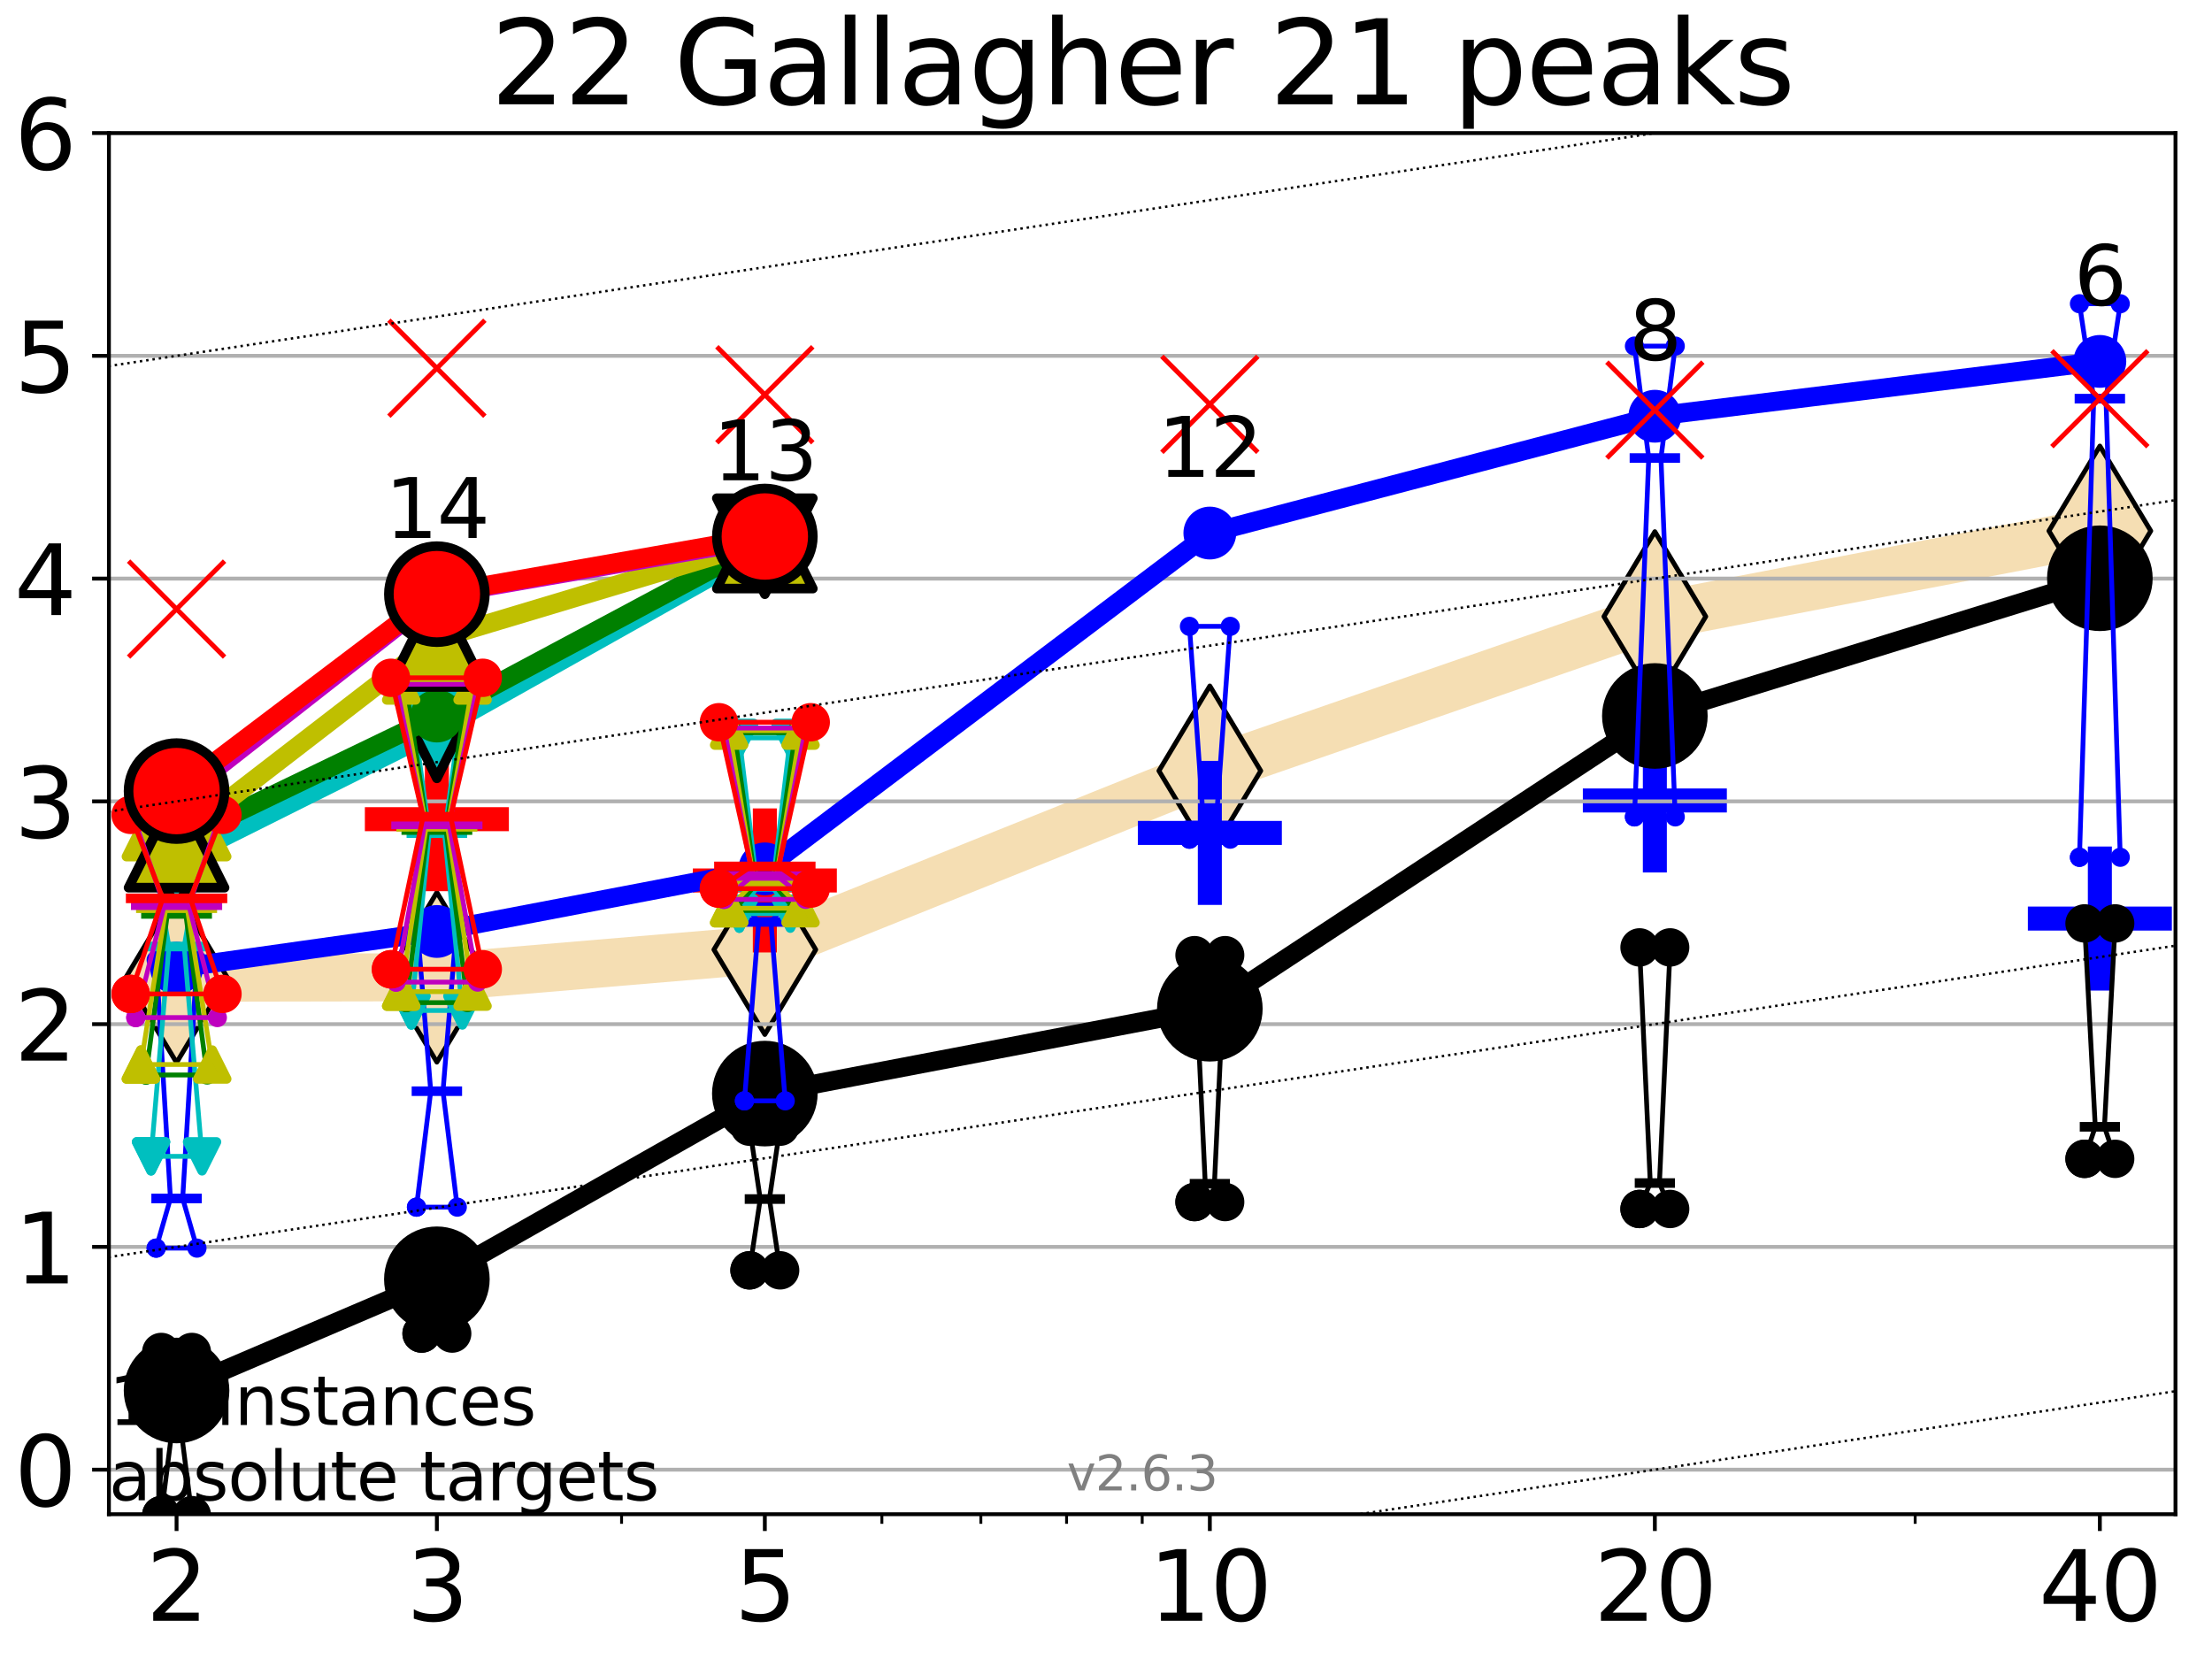 <?xml version="1.0" encoding="utf-8" standalone="no"?>
<!DOCTYPE svg PUBLIC "-//W3C//DTD SVG 1.1//EN"
  "http://www.w3.org/Graphics/SVG/1.1/DTD/svg11.dtd">
<svg xmlns:xlink="http://www.w3.org/1999/xlink" width="460.8pt" height="345.6pt" viewBox="0 0 460.8 345.6" xmlns="http://www.w3.org/2000/svg" version="1.1">
 <defs>
  <style type="text/css">*{stroke-linejoin: round; stroke-linecap: butt}</style>
 </defs>
 <g id="figure_1">
  <g id="patch_1">
   <path d="M 0 345.6 
L 460.8 345.6 
L 460.8 0 
L 0 0 
z
" style="fill: #ffffff"/>
  </g>
  <g id="axes_1">
   <g id="patch_2">
    <path d="M 22.69 315.44 
L 453.192 315.44 
L 453.192 27.72 
L 22.69 27.72 
z
" style="fill: #ffffff"/>
   </g>
   <g id="line2d_1">
    <path d="M 36.781 203.685 
L 91.009 203.582 
L 159.329 197.825 
L 252.032 160.576 
L 344.736 128.434 
L 437.439 110.598 
" clip-path="url(#p24527196fe)" style="fill: none; stroke: #f5deb3; stroke-width: 10; stroke-linecap: square"/>
    <defs>
     <path id="m7fd4eef54b" d="M -0 17.678 
L 10.607 0 
L 0 -17.678 
L -10.607 -0 
z
" style="stroke: #000000; stroke-linejoin: miter"/>
    </defs>
    <g clip-path="url(#p24527196fe)">
     <use xlink:href="#m7fd4eef54b" x="36.781" y="203.685" style="fill: #f5deb3; stroke: #000000; stroke-linejoin: miter"/>
     <use xlink:href="#m7fd4eef54b" x="91.009" y="203.582" style="fill: #f5deb3; stroke: #000000; stroke-linejoin: miter"/>
     <use xlink:href="#m7fd4eef54b" x="159.329" y="197.825" style="fill: #f5deb3; stroke: #000000; stroke-linejoin: miter"/>
     <use xlink:href="#m7fd4eef54b" x="252.032" y="160.576" style="fill: #f5deb3; stroke: #000000; stroke-linejoin: miter"/>
     <use xlink:href="#m7fd4eef54b" x="344.736" y="128.434" style="fill: #f5deb3; stroke: #000000; stroke-linejoin: miter"/>
     <use xlink:href="#m7fd4eef54b" x="437.439" y="110.598" style="fill: #f5deb3; stroke: #000000; stroke-linejoin: miter"/>
    </g>
   </g>
   <g id="line2d_2">
    <defs>
     <path id="m471653ac30" d="M -15 0 
L 15 0 
M 0 15 
L 0 -15 
" style="stroke: #0000ff; stroke-width: 5"/>
    </defs>
    <g clip-path="url(#p24527196fe)">
     <use xlink:href="#m471653ac30" x="437.439" y="191.35" style="fill: #0000ff; stroke: #0000ff; stroke-width: 5"/>
    </g>
   </g>
   <g id="line2d_3">
    <g clip-path="url(#p24527196fe)">
     <use xlink:href="#m471653ac30" x="252.032" y="173.508" style="fill: #0000ff; stroke: #0000ff; stroke-width: 5"/>
    </g>
   </g>
   <g id="line2d_4">
    <g clip-path="url(#p24527196fe)">
     <use xlink:href="#m471653ac30" x="344.736" y="166.753" style="fill: #0000ff; stroke: #0000ff; stroke-width: 5"/>
    </g>
   </g>
   <g id="line2d_5">
    <defs>
     <path id="m886cfb2cd7" d="M -15 0 
L 15 0 
M 0 15 
L 0 -15 
" style="stroke: #ff0000; stroke-width: 5"/>
    </defs>
    <g clip-path="url(#p24527196fe)">
     <use xlink:href="#m886cfb2cd7" x="159.329" y="183.412" style="fill: #ff0000; stroke: #ff0000; stroke-width: 5"/>
    </g>
   </g>
   <g id="line2d_6">
    <g clip-path="url(#p24527196fe)">
     <use xlink:href="#m886cfb2cd7" x="91.009" y="170.646" style="fill: #ff0000; stroke: #ff0000; stroke-width: 5"/>
    </g>
   </g>
   <g id="matplotlib.axis_1">
    <g id="xtick_1">
     <g id="line2d_7">
      <defs>
       <path id="m80bdb3d7b2" d="M 0 0 
L 0 3.5 
" style="stroke: #000000; stroke-width: 0.8"/>
      </defs>
      <g>
       <use xlink:href="#m80bdb3d7b2" x="36.781" y="315.44" style="stroke: #000000; stroke-width: 0.8"/>
      </g>
     </g>
     <g id="text_1">
      <!-- 2 -->
      <g transform="translate(30.419 337.637)scale(0.2 -0.2)">
       <defs>
        <path id="DejaVuSans-32" d="M 1228 531 
L 3431 531 
L 3431 0 
L 469 0 
L 469 531 
Q 828 903 1448 1529 
Q 2069 2156 2228 2338 
Q 2531 2678 2651 2914 
Q 2772 3150 2772 3378 
Q 2772 3750 2511 3984 
Q 2250 4219 1831 4219 
Q 1534 4219 1204 4116 
Q 875 4013 500 3803 
L 500 4441 
Q 881 4594 1212 4672 
Q 1544 4750 1819 4750 
Q 2544 4750 2975 4387 
Q 3406 4025 3406 3419 
Q 3406 3131 3298 2873 
Q 3191 2616 2906 2266 
Q 2828 2175 2409 1742 
Q 1991 1309 1228 531 
z
" transform="scale(0.016)"/>
       </defs>
       <use xlink:href="#DejaVuSans-32"/>
      </g>
     </g>
    </g>
    <g id="xtick_2">
     <g id="line2d_8">
      <g>
       <use xlink:href="#m80bdb3d7b2" x="91.009" y="315.44" style="stroke: #000000; stroke-width: 0.8"/>
      </g>
     </g>
     <g id="text_2">
      <!-- 3 -->
      <g transform="translate(84.647 337.637)scale(0.2 -0.2)">
       <defs>
        <path id="DejaVuSans-33" d="M 2597 2516 
Q 3050 2419 3304 2112 
Q 3559 1806 3559 1356 
Q 3559 666 3084 287 
Q 2609 -91 1734 -91 
Q 1441 -91 1130 -33 
Q 819 25 488 141 
L 488 750 
Q 750 597 1062 519 
Q 1375 441 1716 441 
Q 2309 441 2620 675 
Q 2931 909 2931 1356 
Q 2931 1769 2642 2001 
Q 2353 2234 1838 2234 
L 1294 2234 
L 1294 2753 
L 1863 2753 
Q 2328 2753 2575 2939 
Q 2822 3125 2822 3475 
Q 2822 3834 2567 4026 
Q 2313 4219 1838 4219 
Q 1578 4219 1281 4162 
Q 984 4106 628 3988 
L 628 4550 
Q 988 4650 1302 4700 
Q 1616 4750 1894 4750 
Q 2613 4750 3031 4423 
Q 3450 4097 3450 3541 
Q 3450 3153 3228 2886 
Q 3006 2619 2597 2516 
z
" transform="scale(0.016)"/>
       </defs>
       <use xlink:href="#DejaVuSans-33"/>
      </g>
     </g>
    </g>
    <g id="xtick_3">
     <g id="line2d_9">
      <g>
       <use xlink:href="#m80bdb3d7b2" x="159.329" y="315.44" style="stroke: #000000; stroke-width: 0.8"/>
      </g>
     </g>
     <g id="text_3">
      <!-- 5 -->
      <g transform="translate(152.966 337.637)scale(0.2 -0.2)">
       <defs>
        <path id="DejaVuSans-35" d="M 691 4666 
L 3169 4666 
L 3169 4134 
L 1269 4134 
L 1269 2991 
Q 1406 3038 1543 3061 
Q 1681 3084 1819 3084 
Q 2600 3084 3056 2656 
Q 3513 2228 3513 1497 
Q 3513 744 3044 326 
Q 2575 -91 1722 -91 
Q 1428 -91 1123 -41 
Q 819 9 494 109 
L 494 744 
Q 775 591 1075 516 
Q 1375 441 1709 441 
Q 2250 441 2565 725 
Q 2881 1009 2881 1497 
Q 2881 1984 2565 2268 
Q 2250 2553 1709 2553 
Q 1456 2553 1204 2497 
Q 953 2441 691 2322 
L 691 4666 
z
" transform="scale(0.016)"/>
       </defs>
       <use xlink:href="#DejaVuSans-35"/>
      </g>
     </g>
    </g>
    <g id="xtick_4">
     <g id="line2d_10">
      <g>
       <use xlink:href="#m80bdb3d7b2" x="252.032" y="315.44" style="stroke: #000000; stroke-width: 0.8"/>
      </g>
     </g>
     <g id="text_4">
      <!-- 10 -->
      <g transform="translate(239.307 337.637)scale(0.2 -0.2)">
       <defs>
        <path id="DejaVuSans-31" d="M 794 531 
L 1825 531 
L 1825 4091 
L 703 3866 
L 703 4441 
L 1819 4666 
L 2450 4666 
L 2450 531 
L 3481 531 
L 3481 0 
L 794 0 
L 794 531 
z
" transform="scale(0.016)"/>
        <path id="DejaVuSans-30" d="M 2034 4250 
Q 1547 4250 1301 3770 
Q 1056 3291 1056 2328 
Q 1056 1369 1301 889 
Q 1547 409 2034 409 
Q 2525 409 2770 889 
Q 3016 1369 3016 2328 
Q 3016 3291 2770 3770 
Q 2525 4250 2034 4250 
z
M 2034 4750 
Q 2819 4750 3233 4129 
Q 3647 3509 3647 2328 
Q 3647 1150 3233 529 
Q 2819 -91 2034 -91 
Q 1250 -91 836 529 
Q 422 1150 422 2328 
Q 422 3509 836 4129 
Q 1250 4750 2034 4750 
z
" transform="scale(0.016)"/>
       </defs>
       <use xlink:href="#DejaVuSans-31"/>
       <use xlink:href="#DejaVuSans-30" x="63.623"/>
      </g>
     </g>
    </g>
    <g id="xtick_5">
     <g id="line2d_11">
      <g>
       <use xlink:href="#m80bdb3d7b2" x="344.736" y="315.44" style="stroke: #000000; stroke-width: 0.8"/>
      </g>
     </g>
     <g id="text_5">
      <!-- 20 -->
      <g transform="translate(332.011 337.637)scale(0.2 -0.2)">
       <use xlink:href="#DejaVuSans-32"/>
       <use xlink:href="#DejaVuSans-30" x="63.623"/>
      </g>
     </g>
    </g>
    <g id="xtick_6">
     <g id="line2d_12">
      <g>
       <use xlink:href="#m80bdb3d7b2" x="437.439" y="315.44" style="stroke: #000000; stroke-width: 0.8"/>
      </g>
     </g>
     <g id="text_6">
      <!-- 40 -->
      <g transform="translate(424.714 337.637)scale(0.2 -0.2)">
       <defs>
        <path id="DejaVuSans-34" d="M 2419 4116 
L 825 1625 
L 2419 1625 
L 2419 4116 
z
M 2253 4666 
L 3047 4666 
L 3047 1625 
L 3713 1625 
L 3713 1100 
L 3047 1100 
L 3047 0 
L 2419 0 
L 2419 1100 
L 313 1100 
L 313 1709 
L 2253 4666 
z
" transform="scale(0.016)"/>
       </defs>
       <use xlink:href="#DejaVuSans-34"/>
       <use xlink:href="#DejaVuSans-30" x="63.623"/>
      </g>
     </g>
    </g>
    <g id="xtick_7">
     <g id="line2d_13">
      <defs>
       <path id="m1e29923a9a" d="M 0 0 
L 0 2 
" style="stroke: #000000; stroke-width: 0.6"/>
      </defs>
      <g>
       <use xlink:href="#m1e29923a9a" x="129.485" y="315.44" style="stroke: #000000; stroke-width: 0.6"/>
      </g>
     </g>
    </g>
    <g id="xtick_8">
     <g id="line2d_14">
      <g>
       <use xlink:href="#m1e29923a9a" x="183.713" y="315.44" style="stroke: #000000; stroke-width: 0.6"/>
      </g>
     </g>
    </g>
    <g id="xtick_9">
     <g id="line2d_15">
      <g>
       <use xlink:href="#m1e29923a9a" x="204.329" y="315.44" style="stroke: #000000; stroke-width: 0.6"/>
      </g>
     </g>
    </g>
    <g id="xtick_10">
     <g id="line2d_16">
      <g>
       <use xlink:href="#m1e29923a9a" x="222.188" y="315.44" style="stroke: #000000; stroke-width: 0.6"/>
      </g>
     </g>
    </g>
    <g id="xtick_11">
     <g id="line2d_17">
      <g>
       <use xlink:href="#m1e29923a9a" x="237.941" y="315.44" style="stroke: #000000; stroke-width: 0.6"/>
      </g>
     </g>
    </g>
    <g id="xtick_12">
     <g id="line2d_18">
      <g>
       <use xlink:href="#m1e29923a9a" x="398.964" y="315.44" style="stroke: #000000; stroke-width: 0.6"/>
      </g>
     </g>
    </g>
   </g>
   <g id="matplotlib.axis_2">
    <g id="ytick_1">
     <g id="line2d_19">
      <path d="M 22.69 306.159 
L 453.192 306.159 
" clip-path="url(#p24527196fe)" style="fill: none; stroke: #b0b0b0; stroke-width: 0.8; stroke-linecap: square"/>
     </g>
     <g id="line2d_20">
      <defs>
       <path id="m94d42ad165" d="M 0 0 
L -3.5 0 
" style="stroke: #000000; stroke-width: 0.8"/>
      </defs>
      <g>
       <use xlink:href="#m94d42ad165" x="22.69" y="306.159" style="stroke: #000000; stroke-width: 0.8"/>
      </g>
     </g>
     <g id="text_7">
      <!-- 0 -->
      <g transform="translate(2.965 313.757)scale(0.2 -0.2)">
       <use xlink:href="#DejaVuSans-30"/>
      </g>
     </g>
    </g>
    <g id="ytick_2">
     <g id="line2d_21">
      <path d="M 22.69 259.752 
L 453.192 259.752 
" clip-path="url(#p24527196fe)" style="fill: none; stroke: #b0b0b0; stroke-width: 0.8; stroke-linecap: square"/>
     </g>
     <g id="line2d_22">
      <g>
       <use xlink:href="#m94d42ad165" x="22.69" y="259.752" style="stroke: #000000; stroke-width: 0.8"/>
      </g>
     </g>
     <g id="text_8">
      <!-- 1 -->
      <g transform="translate(2.965 267.351)scale(0.2 -0.2)">
       <use xlink:href="#DejaVuSans-31"/>
      </g>
     </g>
    </g>
    <g id="ytick_3">
     <g id="line2d_23">
      <path d="M 22.69 213.346 
L 453.192 213.346 
" clip-path="url(#p24527196fe)" style="fill: none; stroke: #b0b0b0; stroke-width: 0.8; stroke-linecap: square"/>
     </g>
     <g id="line2d_24">
      <g>
       <use xlink:href="#m94d42ad165" x="22.69" y="213.346" style="stroke: #000000; stroke-width: 0.8"/>
      </g>
     </g>
     <g id="text_9">
      <!-- 2 -->
      <g transform="translate(2.965 220.944)scale(0.2 -0.2)">
       <use xlink:href="#DejaVuSans-32"/>
      </g>
     </g>
    </g>
    <g id="ytick_4">
     <g id="line2d_25">
      <path d="M 22.69 166.939 
L 453.192 166.939 
" clip-path="url(#p24527196fe)" style="fill: none; stroke: #b0b0b0; stroke-width: 0.8; stroke-linecap: square"/>
     </g>
     <g id="line2d_26">
      <g>
       <use xlink:href="#m94d42ad165" x="22.69" y="166.939" style="stroke: #000000; stroke-width: 0.8"/>
      </g>
     </g>
     <g id="text_10">
      <!-- 3 -->
      <g transform="translate(2.965 174.538)scale(0.2 -0.2)">
       <use xlink:href="#DejaVuSans-33"/>
      </g>
     </g>
    </g>
    <g id="ytick_5">
     <g id="line2d_27">
      <path d="M 22.69 120.533 
L 453.192 120.533 
" clip-path="url(#p24527196fe)" style="fill: none; stroke: #b0b0b0; stroke-width: 0.8; stroke-linecap: square"/>
     </g>
     <g id="line2d_28">
      <g>
       <use xlink:href="#m94d42ad165" x="22.69" y="120.533" style="stroke: #000000; stroke-width: 0.8"/>
      </g>
     </g>
     <g id="text_11">
      <!-- 4 -->
      <g transform="translate(2.965 128.131)scale(0.2 -0.2)">
       <use xlink:href="#DejaVuSans-34"/>
      </g>
     </g>
    </g>
    <g id="ytick_6">
     <g id="line2d_29">
      <path d="M 22.69 74.126 
L 453.192 74.126 
" clip-path="url(#p24527196fe)" style="fill: none; stroke: #b0b0b0; stroke-width: 0.8; stroke-linecap: square"/>
     </g>
     <g id="line2d_30">
      <g>
       <use xlink:href="#m94d42ad165" x="22.69" y="74.126" style="stroke: #000000; stroke-width: 0.8"/>
      </g>
     </g>
     <g id="text_12">
      <!-- 5 -->
      <g transform="translate(2.965 81.725)scale(0.2 -0.2)">
       <use xlink:href="#DejaVuSans-35"/>
      </g>
     </g>
    </g>
    <g id="ytick_7">
     <g id="line2d_31">
      <path d="M 22.69 27.72 
L 453.192 27.72 
" clip-path="url(#p24527196fe)" style="fill: none; stroke: #b0b0b0; stroke-width: 0.8; stroke-linecap: square"/>
     </g>
     <g id="line2d_32">
      <g>
       <use xlink:href="#m94d42ad165" x="22.69" y="27.72" style="stroke: #000000; stroke-width: 0.8"/>
      </g>
     </g>
     <g id="text_13">
      <!-- 6 -->
      <g transform="translate(2.965 35.318)scale(0.2 -0.2)">
       <defs>
        <path id="DejaVuSans-36" d="M 2113 2584 
Q 1688 2584 1439 2293 
Q 1191 2003 1191 1497 
Q 1191 994 1439 701 
Q 1688 409 2113 409 
Q 2538 409 2786 701 
Q 3034 994 3034 1497 
Q 3034 2003 2786 2293 
Q 2538 2584 2113 2584 
z
M 3366 4563 
L 3366 3988 
Q 3128 4100 2886 4159 
Q 2644 4219 2406 4219 
Q 1781 4219 1451 3797 
Q 1122 3375 1075 2522 
Q 1259 2794 1537 2939 
Q 1816 3084 2150 3084 
Q 2853 3084 3261 2657 
Q 3669 2231 3669 1497 
Q 3669 778 3244 343 
Q 2819 -91 2113 -91 
Q 1303 -91 875 529 
Q 447 1150 447 2328 
Q 447 3434 972 4092 
Q 1497 4750 2381 4750 
Q 2619 4750 2861 4703 
Q 3103 4656 3366 4563 
z
" transform="scale(0.016)"/>
       </defs>
       <use xlink:href="#DejaVuSans-36"/>
      </g>
     </g>
    </g>
   </g>
   <g id="line2d_33">
    <path d="M 33.594 315.631 
L 35.825 297.987 
L 33.594 281.643 
L 39.968 281.643 
L 37.737 297.987 
L 39.968 315.631 
L 33.594 315.631 
" clip-path="url(#p24527196fe)" style="fill: none; stroke: #000000; stroke-linecap: square"/>
   </g>
   <g id="line2d_34">
    <path d="M 33.594 315.631 
L 39.968 315.631 
L 39.968 281.643 
L 33.594 281.643 
L 33.594 315.631 
" clip-path="url(#p24527196fe)" style="fill: none"/>
    <defs>
     <path id="m906c34a5e2" d="M 0 3 
C 0.796 3 1.559 2.684 2.121 2.121 
C 2.684 1.559 3 0.796 3 0 
C 3 -0.796 2.684 -1.559 2.121 -2.121 
C 1.559 -2.684 0.796 -3 0 -3 
C -0.796 -3 -1.559 -2.684 -2.121 -2.121 
C -2.684 -1.559 -3 -0.796 -3 0 
C -3 0.796 -2.684 1.559 -2.121 2.121 
C -1.559 2.684 -0.796 3 0 3 
z
" style="stroke: #000000; stroke-width: 2"/>
    </defs>
    <g clip-path="url(#p24527196fe)">
     <use xlink:href="#m906c34a5e2" x="33.594" y="315.631" style="stroke: #000000; stroke-width: 2"/>
     <use xlink:href="#m906c34a5e2" x="39.968" y="315.631" style="stroke: #000000; stroke-width: 2"/>
     <use xlink:href="#m906c34a5e2" x="39.968" y="281.643" style="stroke: #000000; stroke-width: 2"/>
     <use xlink:href="#m906c34a5e2" x="33.594" y="281.643" style="stroke: #000000; stroke-width: 2"/>
     <use xlink:href="#m906c34a5e2" x="33.594" y="315.631" style="stroke: #000000; stroke-width: 2"/>
    </g>
   </g>
   <g id="line2d_35">
    <path d="M 33.594 297.987 
L 39.968 297.987 
" clip-path="url(#p24527196fe)" style="fill: none; stroke: #000000; stroke-width: 2; stroke-linecap: square"/>
   </g>
   <g id="line2d_36">
    <path d="M 87.823 277.804 
L 90.053 267.924 
L 87.823 260.786 
L 94.196 260.786 
L 91.965 267.924 
L 94.196 277.804 
L 87.823 277.804 
" clip-path="url(#p24527196fe)" style="fill: none; stroke: #000000; stroke-linecap: square"/>
   </g>
   <g id="line2d_37">
    <path d="M 87.823 277.804 
L 94.196 277.804 
L 94.196 260.786 
L 87.823 260.786 
L 87.823 277.804 
" clip-path="url(#p24527196fe)" style="fill: none"/>
    <g clip-path="url(#p24527196fe)">
     <use xlink:href="#m906c34a5e2" x="87.823" y="277.804" style="stroke: #000000; stroke-width: 2"/>
     <use xlink:href="#m906c34a5e2" x="94.196" y="277.804" style="stroke: #000000; stroke-width: 2"/>
     <use xlink:href="#m906c34a5e2" x="94.196" y="260.786" style="stroke: #000000; stroke-width: 2"/>
     <use xlink:href="#m906c34a5e2" x="87.823" y="260.786" style="stroke: #000000; stroke-width: 2"/>
     <use xlink:href="#m906c34a5e2" x="87.823" y="277.804" style="stroke: #000000; stroke-width: 2"/>
    </g>
   </g>
   <g id="line2d_38">
    <path d="M 87.823 267.924 
L 94.196 267.924 
" clip-path="url(#p24527196fe)" style="fill: none; stroke: #000000; stroke-width: 2; stroke-linecap: square"/>
   </g>
   <g id="line2d_39">
    <path d="M 156.142 264.631 
L 158.373 249.782 
L 156.142 234.707 
L 162.515 234.707 
L 160.285 249.782 
L 162.515 264.631 
L 156.142 264.631 
" clip-path="url(#p24527196fe)" style="fill: none; stroke: #000000; stroke-linecap: square"/>
   </g>
   <g id="line2d_40">
    <path d="M 156.142 264.631 
L 162.515 264.631 
L 162.515 234.707 
L 156.142 234.707 
L 156.142 264.631 
" clip-path="url(#p24527196fe)" style="fill: none"/>
    <g clip-path="url(#p24527196fe)">
     <use xlink:href="#m906c34a5e2" x="156.142" y="264.631" style="stroke: #000000; stroke-width: 2"/>
     <use xlink:href="#m906c34a5e2" x="162.515" y="264.631" style="stroke: #000000; stroke-width: 2"/>
     <use xlink:href="#m906c34a5e2" x="162.515" y="234.707" style="stroke: #000000; stroke-width: 2"/>
     <use xlink:href="#m906c34a5e2" x="156.142" y="234.707" style="stroke: #000000; stroke-width: 2"/>
     <use xlink:href="#m906c34a5e2" x="156.142" y="264.631" style="stroke: #000000; stroke-width: 2"/>
    </g>
   </g>
   <g id="line2d_41">
    <path d="M 156.142 249.782 
L 162.515 249.782 
" clip-path="url(#p24527196fe)" style="fill: none; stroke: #000000; stroke-width: 2; stroke-linecap: square"/>
   </g>
   <g id="line2d_42">
    <path d="M 248.845 250.406 
L 251.076 246.605 
L 248.845 198.982 
L 255.219 198.982 
L 252.988 246.605 
L 255.219 250.406 
L 248.845 250.406 
" clip-path="url(#p24527196fe)" style="fill: none; stroke: #000000; stroke-linecap: square"/>
   </g>
   <g id="line2d_43">
    <path d="M 248.845 250.406 
L 255.219 250.406 
L 255.219 198.982 
L 248.845 198.982 
L 248.845 250.406 
" clip-path="url(#p24527196fe)" style="fill: none"/>
    <g clip-path="url(#p24527196fe)">
     <use xlink:href="#m906c34a5e2" x="248.845" y="250.406" style="stroke: #000000; stroke-width: 2"/>
     <use xlink:href="#m906c34a5e2" x="255.219" y="250.406" style="stroke: #000000; stroke-width: 2"/>
     <use xlink:href="#m906c34a5e2" x="255.219" y="198.982" style="stroke: #000000; stroke-width: 2"/>
     <use xlink:href="#m906c34a5e2" x="248.845" y="198.982" style="stroke: #000000; stroke-width: 2"/>
     <use xlink:href="#m906c34a5e2" x="248.845" y="250.406" style="stroke: #000000; stroke-width: 2"/>
    </g>
   </g>
   <g id="line2d_44">
    <path d="M 248.845 246.605 
L 255.219 246.605 
" clip-path="url(#p24527196fe)" style="fill: none; stroke: #000000; stroke-width: 2; stroke-linecap: square"/>
   </g>
   <g id="line2d_45">
    <path d="M 341.549 251.851 
L 343.78 246.448 
L 341.549 197.362 
L 347.923 197.362 
L 345.692 246.448 
L 347.923 251.851 
L 341.549 251.851 
" clip-path="url(#p24527196fe)" style="fill: none; stroke: #000000; stroke-linecap: square"/>
   </g>
   <g id="line2d_46">
    <path d="M 341.549 251.851 
L 347.923 251.851 
L 347.923 197.362 
L 341.549 197.362 
L 341.549 251.851 
" clip-path="url(#p24527196fe)" style="fill: none"/>
    <g clip-path="url(#p24527196fe)">
     <use xlink:href="#m906c34a5e2" x="341.549" y="251.851" style="stroke: #000000; stroke-width: 2"/>
     <use xlink:href="#m906c34a5e2" x="347.923" y="251.851" style="stroke: #000000; stroke-width: 2"/>
     <use xlink:href="#m906c34a5e2" x="347.923" y="197.362" style="stroke: #000000; stroke-width: 2"/>
     <use xlink:href="#m906c34a5e2" x="341.549" y="197.362" style="stroke: #000000; stroke-width: 2"/>
     <use xlink:href="#m906c34a5e2" x="341.549" y="251.851" style="stroke: #000000; stroke-width: 2"/>
    </g>
   </g>
   <g id="line2d_47">
    <path d="M 341.549 246.448 
L 347.923 246.448 
" clip-path="url(#p24527196fe)" style="fill: none; stroke: #000000; stroke-width: 2; stroke-linecap: square"/>
   </g>
   <g id="line2d_48">
    <path d="M 434.253 241.407 
L 436.483 234.736 
L 434.253 192.362 
L 440.626 192.362 
L 438.395 234.736 
L 440.626 241.407 
L 434.253 241.407 
" clip-path="url(#p24527196fe)" style="fill: none; stroke: #000000; stroke-linecap: square"/>
   </g>
   <g id="line2d_49">
    <path d="M 434.253 241.407 
L 440.626 241.407 
L 440.626 192.362 
L 434.253 192.362 
L 434.253 241.407 
" clip-path="url(#p24527196fe)" style="fill: none"/>
    <g clip-path="url(#p24527196fe)">
     <use xlink:href="#m906c34a5e2" x="434.253" y="241.407" style="stroke: #000000; stroke-width: 2"/>
     <use xlink:href="#m906c34a5e2" x="440.626" y="241.407" style="stroke: #000000; stroke-width: 2"/>
     <use xlink:href="#m906c34a5e2" x="440.626" y="192.362" style="stroke: #000000; stroke-width: 2"/>
     <use xlink:href="#m906c34a5e2" x="434.253" y="192.362" style="stroke: #000000; stroke-width: 2"/>
     <use xlink:href="#m906c34a5e2" x="434.253" y="241.407" style="stroke: #000000; stroke-width: 2"/>
    </g>
   </g>
   <g id="line2d_50">
    <path d="M 434.253 234.736 
L 440.626 234.736 
" clip-path="url(#p24527196fe)" style="fill: none; stroke: #000000; stroke-width: 2; stroke-linecap: square"/>
   </g>
   <g id="line2d_51">
    <path d="M 36.781 289.666 
L 91.009 266.498 
" clip-path="url(#p24527196fe)" style="fill: none; stroke: #000000; stroke-width: 4; stroke-linecap: square"/>
   </g>
   <g id="line2d_52">
    <path d="M 91.009 266.498 
L 159.329 227.816 
" clip-path="url(#p24527196fe)" style="fill: none; stroke: #000000; stroke-width: 4; stroke-linecap: square"/>
   </g>
   <g id="line2d_53">
    <path d="M 159.329 227.816 
L 252.032 210.136 
" clip-path="url(#p24527196fe)" style="fill: none; stroke: #000000; stroke-width: 4; stroke-linecap: square"/>
   </g>
   <g id="line2d_54">
    <path d="M 252.032 210.136 
L 344.736 149.148 
" clip-path="url(#p24527196fe)" style="fill: none; stroke: #000000; stroke-width: 4; stroke-linecap: square"/>
   </g>
   <g id="line2d_55">
    <path d="M 344.736 149.148 
L 437.439 120.463 
" clip-path="url(#p24527196fe)" style="fill: none; stroke: #000000; stroke-width: 4; stroke-linecap: square"/>
   </g>
   <g id="line2d_56">
    <path d="M 36.781 289.666 
L 91.009 266.498 
L 159.329 227.816 
L 252.032 210.136 
L 344.736 149.148 
L 437.439 120.463 
" clip-path="url(#p24527196fe)" style="fill: none"/>
    <defs>
     <path id="mdcb1c64d28" d="M 0 10 
C 2.652 10 5.196 8.946 7.071 7.071 
C 8.946 5.196 10 2.652 10 0 
C 10 -2.652 8.946 -5.196 7.071 -7.071 
C 5.196 -8.946 2.652 -10 0 -10 
C -2.652 -10 -5.196 -8.946 -7.071 -7.071 
C -8.946 -5.196 -10 -2.652 -10 0 
C -10 2.652 -8.946 5.196 -7.071 7.071 
C -5.196 8.946 -2.652 10 0 10 
z
" style="stroke: #000000; stroke-width: 2"/>
    </defs>
    <g clip-path="url(#p24527196fe)">
     <use xlink:href="#mdcb1c64d28" x="36.781" y="289.666" style="stroke: #000000; stroke-width: 2"/>
     <use xlink:href="#mdcb1c64d28" x="91.009" y="266.498" style="stroke: #000000; stroke-width: 2"/>
     <use xlink:href="#mdcb1c64d28" x="159.329" y="227.816" style="stroke: #000000; stroke-width: 2"/>
     <use xlink:href="#mdcb1c64d28" x="252.032" y="210.136" style="stroke: #000000; stroke-width: 2"/>
     <use xlink:href="#mdcb1c64d28" x="344.736" y="149.148" style="stroke: #000000; stroke-width: 2"/>
     <use xlink:href="#mdcb1c64d28" x="437.439" y="120.463" style="stroke: #000000; stroke-width: 2"/>
    </g>
   </g>
   <g id="line2d_57">
    <path d="M 32.532 260.006 
L 35.507 249.66 
L 32.532 199.977 
L 41.03 199.977 
L 38.056 249.66 
L 41.03 260.006 
L 32.532 260.006 
" clip-path="url(#p24527196fe)" style="fill: none; stroke: #0000ff; stroke-linecap: square"/>
   </g>
   <g id="line2d_58">
    <path d="M 32.532 260.006 
L 41.03 260.006 
L 41.03 199.977 
L 32.532 199.977 
L 32.532 260.006 
" clip-path="url(#p24527196fe)" style="fill: none"/>
    <defs>
     <path id="m8493f608c9" d="M 0 1.5 
C 0.398 1.5 0.779 1.342 1.061 1.061 
C 1.342 0.779 1.5 0.398 1.5 0 
C 1.5 -0.398 1.342 -0.779 1.061 -1.061 
C 0.779 -1.342 0.398 -1.5 0 -1.5 
C -0.398 -1.5 -0.779 -1.342 -1.061 -1.061 
C -1.342 -0.779 -1.5 -0.398 -1.5 0 
C -1.5 0.398 -1.342 0.779 -1.061 1.061 
C -0.779 1.342 -0.398 1.5 0 1.5 
z
" style="stroke: #0000ff"/>
    </defs>
    <g clip-path="url(#p24527196fe)">
     <use xlink:href="#m8493f608c9" x="32.532" y="260.006" style="fill: #0000ff; stroke: #0000ff"/>
     <use xlink:href="#m8493f608c9" x="41.03" y="260.006" style="fill: #0000ff; stroke: #0000ff"/>
     <use xlink:href="#m8493f608c9" x="41.03" y="199.977" style="fill: #0000ff; stroke: #0000ff"/>
     <use xlink:href="#m8493f608c9" x="32.532" y="199.977" style="fill: #0000ff; stroke: #0000ff"/>
     <use xlink:href="#m8493f608c9" x="32.532" y="260.006" style="fill: #0000ff; stroke: #0000ff"/>
    </g>
   </g>
   <g id="line2d_59">
    <path d="M 32.532 249.66 
L 41.03 249.66 
" clip-path="url(#p24527196fe)" style="fill: none; stroke: #0000ff; stroke-width: 2; stroke-linecap: square"/>
   </g>
   <g id="line2d_60">
    <path d="M 86.76 251.469 
L 89.735 227.316 
L 86.76 191.087 
L 95.258 191.087 
L 92.284 227.316 
L 95.258 251.469 
L 86.76 251.469 
" clip-path="url(#p24527196fe)" style="fill: none; stroke: #0000ff; stroke-linecap: square"/>
   </g>
   <g id="line2d_61">
    <path d="M 86.76 251.469 
L 95.258 251.469 
L 95.258 191.087 
L 86.76 191.087 
L 86.76 251.469 
" clip-path="url(#p24527196fe)" style="fill: none"/>
    <g clip-path="url(#p24527196fe)">
     <use xlink:href="#m8493f608c9" x="86.76" y="251.469" style="fill: #0000ff; stroke: #0000ff"/>
     <use xlink:href="#m8493f608c9" x="95.258" y="251.469" style="fill: #0000ff; stroke: #0000ff"/>
     <use xlink:href="#m8493f608c9" x="95.258" y="191.087" style="fill: #0000ff; stroke: #0000ff"/>
     <use xlink:href="#m8493f608c9" x="86.76" y="191.087" style="fill: #0000ff; stroke: #0000ff"/>
     <use xlink:href="#m8493f608c9" x="86.76" y="251.469" style="fill: #0000ff; stroke: #0000ff"/>
    </g>
   </g>
   <g id="line2d_62">
    <path d="M 86.76 227.316 
L 95.258 227.316 
" clip-path="url(#p24527196fe)" style="fill: none; stroke: #0000ff; stroke-width: 2; stroke-linecap: square"/>
   </g>
   <g id="line2d_63">
    <path d="M 155.08 229.327 
L 158.054 192.055 
L 155.08 188.496 
L 163.578 188.496 
L 160.603 192.055 
L 163.578 229.327 
L 155.08 229.327 
" clip-path="url(#p24527196fe)" style="fill: none; stroke: #0000ff; stroke-linecap: square"/>
   </g>
   <g id="line2d_64">
    <path d="M 155.08 229.327 
L 163.578 229.327 
L 163.578 188.496 
L 155.08 188.496 
L 155.08 229.327 
" clip-path="url(#p24527196fe)" style="fill: none"/>
    <g clip-path="url(#p24527196fe)">
     <use xlink:href="#m8493f608c9" x="155.08" y="229.327" style="fill: #0000ff; stroke: #0000ff"/>
     <use xlink:href="#m8493f608c9" x="163.578" y="229.327" style="fill: #0000ff; stroke: #0000ff"/>
     <use xlink:href="#m8493f608c9" x="163.578" y="188.496" style="fill: #0000ff; stroke: #0000ff"/>
     <use xlink:href="#m8493f608c9" x="155.08" y="188.496" style="fill: #0000ff; stroke: #0000ff"/>
     <use xlink:href="#m8493f608c9" x="155.08" y="229.327" style="fill: #0000ff; stroke: #0000ff"/>
    </g>
   </g>
   <g id="line2d_65">
    <path d="M 155.08 192.055 
L 163.578 192.055 
" clip-path="url(#p24527196fe)" style="fill: none; stroke: #0000ff; stroke-width: 2; stroke-linecap: square"/>
   </g>
   <g id="line2d_66">
    <path d="M 247.783 174.818 
L 250.758 171.97 
L 247.783 130.483 
L 256.281 130.483 
L 253.307 171.97 
L 256.281 174.818 
L 247.783 174.818 
" clip-path="url(#p24527196fe)" style="fill: none; stroke: #0000ff; stroke-linecap: square"/>
   </g>
   <g id="line2d_67">
    <path d="M 247.783 174.818 
L 256.281 174.818 
L 256.281 130.483 
L 247.783 130.483 
L 247.783 174.818 
" clip-path="url(#p24527196fe)" style="fill: none"/>
    <g clip-path="url(#p24527196fe)">
     <use xlink:href="#m8493f608c9" x="247.783" y="174.818" style="fill: #0000ff; stroke: #0000ff"/>
     <use xlink:href="#m8493f608c9" x="256.281" y="174.818" style="fill: #0000ff; stroke: #0000ff"/>
     <use xlink:href="#m8493f608c9" x="256.281" y="130.483" style="fill: #0000ff; stroke: #0000ff"/>
     <use xlink:href="#m8493f608c9" x="247.783" y="130.483" style="fill: #0000ff; stroke: #0000ff"/>
     <use xlink:href="#m8493f608c9" x="247.783" y="174.818" style="fill: #0000ff; stroke: #0000ff"/>
    </g>
   </g>
   <g id="line2d_68">
    <path d="M 247.783 171.97 
L 256.281 171.97 
" clip-path="url(#p24527196fe)" style="fill: none; stroke: #0000ff; stroke-width: 2; stroke-linecap: square"/>
   </g>
   <g id="line2d_69">
    <path d="M 340.487 170.174 
L 343.461 95.416 
L 340.487 72.097 
L 348.985 72.097 
L 346.01 95.416 
L 348.985 170.174 
L 340.487 170.174 
" clip-path="url(#p24527196fe)" style="fill: none; stroke: #0000ff; stroke-linecap: square"/>
   </g>
   <g id="line2d_70">
    <path d="M 340.487 170.174 
L 348.985 170.174 
L 348.985 72.097 
L 340.487 72.097 
L 340.487 170.174 
" clip-path="url(#p24527196fe)" style="fill: none"/>
    <g clip-path="url(#p24527196fe)">
     <use xlink:href="#m8493f608c9" x="340.487" y="170.174" style="fill: #0000ff; stroke: #0000ff"/>
     <use xlink:href="#m8493f608c9" x="348.985" y="170.174" style="fill: #0000ff; stroke: #0000ff"/>
     <use xlink:href="#m8493f608c9" x="348.985" y="72.097" style="fill: #0000ff; stroke: #0000ff"/>
     <use xlink:href="#m8493f608c9" x="340.487" y="72.097" style="fill: #0000ff; stroke: #0000ff"/>
     <use xlink:href="#m8493f608c9" x="340.487" y="170.174" style="fill: #0000ff; stroke: #0000ff"/>
    </g>
   </g>
   <g id="line2d_71">
    <path d="M 340.487 95.416 
L 348.985 95.416 
" clip-path="url(#p24527196fe)" style="fill: none; stroke: #0000ff; stroke-width: 2; stroke-linecap: square"/>
   </g>
   <g id="line2d_72">
    <path d="M 433.19 178.588 
L 436.165 83.046 
L 433.19 63.277 
L 441.688 63.277 
L 438.714 83.046 
L 441.688 178.588 
L 433.19 178.588 
" clip-path="url(#p24527196fe)" style="fill: none; stroke: #0000ff; stroke-linecap: square"/>
   </g>
   <g id="line2d_73">
    <path d="M 433.19 178.588 
L 441.688 178.588 
L 441.688 63.277 
L 433.19 63.277 
L 433.19 178.588 
" clip-path="url(#p24527196fe)" style="fill: none"/>
    <g clip-path="url(#p24527196fe)">
     <use xlink:href="#m8493f608c9" x="433.19" y="178.588" style="fill: #0000ff; stroke: #0000ff"/>
     <use xlink:href="#m8493f608c9" x="441.688" y="178.588" style="fill: #0000ff; stroke: #0000ff"/>
     <use xlink:href="#m8493f608c9" x="441.688" y="63.277" style="fill: #0000ff; stroke: #0000ff"/>
     <use xlink:href="#m8493f608c9" x="433.19" y="63.277" style="fill: #0000ff; stroke: #0000ff"/>
     <use xlink:href="#m8493f608c9" x="433.19" y="178.588" style="fill: #0000ff; stroke: #0000ff"/>
    </g>
   </g>
   <g id="line2d_74">
    <path d="M 433.19 83.046 
L 441.688 83.046 
" clip-path="url(#p24527196fe)" style="fill: none; stroke: #0000ff; stroke-width: 2; stroke-linecap: square"/>
   </g>
   <g id="line2d_75">
    <path d="M 36.781 201.691 
L 91.009 194.044 
" clip-path="url(#p24527196fe)" style="fill: none; stroke: #0000ff; stroke-width: 4; stroke-linecap: square"/>
   </g>
   <g id="line2d_76">
    <path d="M 91.009 194.044 
L 159.329 181.003 
" clip-path="url(#p24527196fe)" style="fill: none; stroke: #0000ff; stroke-width: 4; stroke-linecap: square"/>
   </g>
   <g id="line2d_77">
    <path d="M 159.329 181.003 
L 252.032 111.046 
" clip-path="url(#p24527196fe)" style="fill: none; stroke: #0000ff; stroke-width: 4; stroke-linecap: square"/>
   </g>
   <g id="line2d_78">
    <path d="M 252.032 111.046 
L 344.736 86.708 
" clip-path="url(#p24527196fe)" style="fill: none; stroke: #0000ff; stroke-width: 4; stroke-linecap: square"/>
   </g>
   <g id="line2d_79">
    <path d="M 344.736 86.708 
L 437.439 75.287 
" clip-path="url(#p24527196fe)" style="fill: none; stroke: #0000ff; stroke-width: 4; stroke-linecap: square"/>
   </g>
   <g id="line2d_80">
    <path d="M 36.781 201.691 
L 91.009 194.044 
L 159.329 181.003 
L 252.032 111.046 
L 344.736 86.708 
L 437.439 75.287 
" clip-path="url(#p24527196fe)" style="fill: none"/>
    <defs>
     <path id="m041c36206a" d="M 0 5 
C 1.326 5 2.598 4.473 3.536 3.536 
C 4.473 2.598 5 1.326 5 0 
C 5 -1.326 4.473 -2.598 3.536 -3.536 
C 2.598 -4.473 1.326 -5 0 -5 
C -1.326 -5 -2.598 -4.473 -3.536 -3.536 
C -4.473 -2.598 -5 -1.326 -5 0 
C -5 1.326 -4.473 2.598 -3.536 3.536 
C -2.598 4.473 -1.326 5 0 5 
z
" style="stroke: #0000ff"/>
    </defs>
    <g clip-path="url(#p24527196fe)">
     <use xlink:href="#m041c36206a" x="36.781" y="201.691" style="fill: #0000ff; stroke: #0000ff"/>
     <use xlink:href="#m041c36206a" x="91.009" y="194.044" style="fill: #0000ff; stroke: #0000ff"/>
     <use xlink:href="#m041c36206a" x="159.329" y="181.003" style="fill: #0000ff; stroke: #0000ff"/>
     <use xlink:href="#m041c36206a" x="252.032" y="111.046" style="fill: #0000ff; stroke: #0000ff"/>
     <use xlink:href="#m041c36206a" x="344.736" y="86.708" style="fill: #0000ff; stroke: #0000ff"/>
     <use xlink:href="#m041c36206a" x="437.439" y="75.287" style="fill: #0000ff; stroke: #0000ff"/>
    </g>
   </g>
   <g id="line2d_81">
    <path d="M 31.47 240.886 
L 35.188 197.182 
L 31.47 175.785 
L 42.093 175.785 
L 38.375 197.182 
L 42.093 240.886 
L 31.47 240.886 
" clip-path="url(#p24527196fe)" style="fill: none; stroke: #00bfbf; stroke-linecap: square"/>
   </g>
   <g id="line2d_82">
    <path d="M 31.47 240.886 
L 42.093 240.886 
L 42.093 175.785 
L 31.47 175.785 
L 31.47 240.886 
" clip-path="url(#p24527196fe)" style="fill: none"/>
    <defs>
     <path id="me011811015" d="M -0 3 
L 3 -3 
L -3 -3 
z
" style="stroke: #00bfbf; stroke-width: 2; stroke-linejoin: miter"/>
    </defs>
    <g clip-path="url(#p24527196fe)">
     <use xlink:href="#me011811015" x="31.47" y="240.886" style="fill: #00bfbf; stroke: #00bfbf; stroke-width: 2; stroke-linejoin: miter"/>
     <use xlink:href="#me011811015" x="42.093" y="240.886" style="fill: #00bfbf; stroke: #00bfbf; stroke-width: 2; stroke-linejoin: miter"/>
     <use xlink:href="#me011811015" x="42.093" y="175.785" style="fill: #00bfbf; stroke: #00bfbf; stroke-width: 2; stroke-linejoin: miter"/>
     <use xlink:href="#me011811015" x="31.47" y="175.785" style="fill: #00bfbf; stroke: #00bfbf; stroke-width: 2; stroke-linejoin: miter"/>
     <use xlink:href="#me011811015" x="31.47" y="240.886" style="fill: #00bfbf; stroke: #00bfbf; stroke-width: 2; stroke-linejoin: miter"/>
    </g>
   </g>
   <g id="line2d_83">
    <path d="M 31.47 197.182 
L 42.093 197.182 
" clip-path="url(#p24527196fe)" style="fill: none; stroke: #00bfbf; stroke-width: 2; stroke-linecap: square"/>
   </g>
   <g id="line2d_84">
    <path d="M 85.698 210.5 
L 89.416 173.569 
L 85.698 146.03 
L 96.321 146.03 
L 92.603 173.569 
L 96.321 210.5 
L 85.698 210.5 
" clip-path="url(#p24527196fe)" style="fill: none; stroke: #00bfbf; stroke-linecap: square"/>
   </g>
   <g id="line2d_85">
    <path d="M 85.698 210.5 
L 96.321 210.5 
L 96.321 146.03 
L 85.698 146.03 
L 85.698 210.5 
" clip-path="url(#p24527196fe)" style="fill: none"/>
    <g clip-path="url(#p24527196fe)">
     <use xlink:href="#me011811015" x="85.698" y="210.5" style="fill: #00bfbf; stroke: #00bfbf; stroke-width: 2; stroke-linejoin: miter"/>
     <use xlink:href="#me011811015" x="96.321" y="210.5" style="fill: #00bfbf; stroke: #00bfbf; stroke-width: 2; stroke-linejoin: miter"/>
     <use xlink:href="#me011811015" x="96.321" y="146.03" style="fill: #00bfbf; stroke: #00bfbf; stroke-width: 2; stroke-linejoin: miter"/>
     <use xlink:href="#me011811015" x="85.698" y="146.03" style="fill: #00bfbf; stroke: #00bfbf; stroke-width: 2; stroke-linejoin: miter"/>
     <use xlink:href="#me011811015" x="85.698" y="210.5" style="fill: #00bfbf; stroke: #00bfbf; stroke-width: 2; stroke-linejoin: miter"/>
    </g>
   </g>
   <g id="line2d_86">
    <path d="M 85.698 173.569 
L 96.321 173.569 
" clip-path="url(#p24527196fe)" style="fill: none; stroke: #00bfbf; stroke-width: 2; stroke-linecap: square"/>
   </g>
   <g id="line2d_87">
    <path d="M 154.017 190.336 
L 157.735 184.733 
L 154.017 153.709 
L 164.64 153.709 
L 160.922 184.733 
L 164.64 190.336 
L 154.017 190.336 
" clip-path="url(#p24527196fe)" style="fill: none; stroke: #00bfbf; stroke-linecap: square"/>
   </g>
   <g id="line2d_88">
    <path d="M 154.017 190.336 
L 164.64 190.336 
L 164.64 153.709 
L 154.017 153.709 
L 154.017 190.336 
" clip-path="url(#p24527196fe)" style="fill: none"/>
    <g clip-path="url(#p24527196fe)">
     <use xlink:href="#me011811015" x="154.017" y="190.336" style="fill: #00bfbf; stroke: #00bfbf; stroke-width: 2; stroke-linejoin: miter"/>
     <use xlink:href="#me011811015" x="164.64" y="190.336" style="fill: #00bfbf; stroke: #00bfbf; stroke-width: 2; stroke-linejoin: miter"/>
     <use xlink:href="#me011811015" x="164.64" y="153.709" style="fill: #00bfbf; stroke: #00bfbf; stroke-width: 2; stroke-linejoin: miter"/>
     <use xlink:href="#me011811015" x="154.017" y="153.709" style="fill: #00bfbf; stroke: #00bfbf; stroke-width: 2; stroke-linejoin: miter"/>
     <use xlink:href="#me011811015" x="154.017" y="190.336" style="fill: #00bfbf; stroke: #00bfbf; stroke-width: 2; stroke-linejoin: miter"/>
    </g>
   </g>
   <g id="line2d_89">
    <path d="M 154.017 184.733 
L 164.64 184.733 
" clip-path="url(#p24527196fe)" style="fill: none; stroke: #00bfbf; stroke-width: 2; stroke-linecap: square"/>
   </g>
   <g id="line2d_90">
    <path d="M 36.781 179.24 
L 91.009 152.144 
" clip-path="url(#p24527196fe)" style="fill: none; stroke: #00bfbf; stroke-width: 4; stroke-linecap: square"/>
   </g>
   <g id="line2d_91">
    <path d="M 91.009 152.144 
L 159.329 113.787 
" clip-path="url(#p24527196fe)" style="fill: none; stroke: #00bfbf; stroke-width: 4; stroke-linecap: square"/>
   </g>
   <g id="line2d_92">
    <path d="M 36.781 179.24 
L 91.009 152.144 
L 159.329 113.787 
" clip-path="url(#p24527196fe)" style="fill: none"/>
    <defs>
     <path id="m2aff82ba65" d="M -0 10 
L 10 -10 
L -10 -10 
z
" style="stroke: #000000; stroke-width: 2; stroke-linejoin: miter"/>
    </defs>
    <g clip-path="url(#p24527196fe)">
     <use xlink:href="#m2aff82ba65" x="36.781" y="179.24" style="fill: #00bfbf; stroke: #000000; stroke-width: 2; stroke-linejoin: miter"/>
     <use xlink:href="#m2aff82ba65" x="91.009" y="152.144" style="fill: #00bfbf; stroke: #000000; stroke-width: 2; stroke-linejoin: miter"/>
     <use xlink:href="#m2aff82ba65" x="159.329" y="113.787" style="fill: #00bfbf; stroke: #000000; stroke-width: 2; stroke-linejoin: miter"/>
    </g>
   </g>
   <g id="line2d_93">
    <path d="M 30.408 223.937 
L 34.869 190.382 
L 30.408 175.618 
L 43.155 175.618 
L 38.693 190.382 
L 43.155 223.937 
L 30.408 223.937 
" clip-path="url(#p24527196fe)" style="fill: none; stroke: #008000; stroke-linecap: square"/>
   </g>
   <g id="line2d_94">
    <path d="M 30.408 223.937 
L 43.155 223.937 
L 43.155 175.618 
L 30.408 175.618 
L 30.408 223.937 
" clip-path="url(#p24527196fe)" style="fill: none"/>
    <defs>
     <path id="m895ba5cf0a" d="M 0 1.5 
C 0.398 1.5 0.779 1.342 1.061 1.061 
C 1.342 0.779 1.5 0.398 1.5 0 
C 1.5 -0.398 1.342 -0.779 1.061 -1.061 
C 0.779 -1.342 0.398 -1.5 0 -1.5 
C -0.398 -1.5 -0.779 -1.342 -1.061 -1.061 
C -1.342 -0.779 -1.5 -0.398 -1.5 0 
C -1.5 0.398 -1.342 0.779 -1.061 1.061 
C -0.779 1.342 -0.398 1.5 0 1.5 
z
" style="stroke: #008000"/>
    </defs>
    <g clip-path="url(#p24527196fe)">
     <use xlink:href="#m895ba5cf0a" x="30.408" y="223.937" style="fill: #008000; stroke: #008000"/>
     <use xlink:href="#m895ba5cf0a" x="43.155" y="223.937" style="fill: #008000; stroke: #008000"/>
     <use xlink:href="#m895ba5cf0a" x="43.155" y="175.618" style="fill: #008000; stroke: #008000"/>
     <use xlink:href="#m895ba5cf0a" x="30.408" y="175.618" style="fill: #008000; stroke: #008000"/>
     <use xlink:href="#m895ba5cf0a" x="30.408" y="223.937" style="fill: #008000; stroke: #008000"/>
    </g>
   </g>
   <g id="line2d_95">
    <path d="M 30.408 190.382 
L 43.155 190.382 
" clip-path="url(#p24527196fe)" style="fill: none; stroke: #008000; stroke-width: 2; stroke-linecap: square"/>
   </g>
   <g id="line2d_96">
    <path d="M 84.636 208.862 
L 89.097 172.908 
L 84.636 143.468 
L 97.383 143.468 
L 92.921 172.908 
L 97.383 208.862 
L 84.636 208.862 
" clip-path="url(#p24527196fe)" style="fill: none; stroke: #008000; stroke-linecap: square"/>
   </g>
   <g id="line2d_97">
    <path d="M 84.636 208.862 
L 97.383 208.862 
L 97.383 143.468 
L 84.636 143.468 
L 84.636 208.862 
" clip-path="url(#p24527196fe)" style="fill: none"/>
    <g clip-path="url(#p24527196fe)">
     <use xlink:href="#m895ba5cf0a" x="84.636" y="208.862" style="fill: #008000; stroke: #008000"/>
     <use xlink:href="#m895ba5cf0a" x="97.383" y="208.862" style="fill: #008000; stroke: #008000"/>
     <use xlink:href="#m895ba5cf0a" x="97.383" y="143.468" style="fill: #008000; stroke: #008000"/>
     <use xlink:href="#m895ba5cf0a" x="84.636" y="143.468" style="fill: #008000; stroke: #008000"/>
     <use xlink:href="#m895ba5cf0a" x="84.636" y="208.862" style="fill: #008000; stroke: #008000"/>
    </g>
   </g>
   <g id="line2d_98">
    <path d="M 84.636 172.908 
L 97.383 172.908 
" clip-path="url(#p24527196fe)" style="fill: none; stroke: #008000; stroke-width: 2; stroke-linecap: square"/>
   </g>
   <g id="line2d_99">
    <path d="M 152.955 189.669 
L 157.417 184.222 
L 152.955 152.643 
L 165.702 152.643 
L 161.241 184.222 
L 165.702 189.669 
L 152.955 189.669 
" clip-path="url(#p24527196fe)" style="fill: none; stroke: #008000; stroke-linecap: square"/>
   </g>
   <g id="line2d_100">
    <path d="M 152.955 189.669 
L 165.702 189.669 
L 165.702 152.643 
L 152.955 152.643 
L 152.955 189.669 
" clip-path="url(#p24527196fe)" style="fill: none"/>
    <g clip-path="url(#p24527196fe)">
     <use xlink:href="#m895ba5cf0a" x="152.955" y="189.669" style="fill: #008000; stroke: #008000"/>
     <use xlink:href="#m895ba5cf0a" x="165.702" y="189.669" style="fill: #008000; stroke: #008000"/>
     <use xlink:href="#m895ba5cf0a" x="165.702" y="152.643" style="fill: #008000; stroke: #008000"/>
     <use xlink:href="#m895ba5cf0a" x="152.955" y="152.643" style="fill: #008000; stroke: #008000"/>
     <use xlink:href="#m895ba5cf0a" x="152.955" y="189.669" style="fill: #008000; stroke: #008000"/>
    </g>
   </g>
   <g id="line2d_101">
    <path d="M 152.955 184.222 
L 165.702 184.222 
" clip-path="url(#p24527196fe)" style="fill: none; stroke: #008000; stroke-width: 2; stroke-linecap: square"/>
   </g>
   <g id="line2d_102">
    <path d="M 36.781 175.302 
L 91.009 149.167 
" clip-path="url(#p24527196fe)" style="fill: none; stroke: #008000; stroke-width: 4; stroke-linecap: square"/>
   </g>
   <g id="line2d_103">
    <path d="M 91.009 149.167 
L 159.329 112.633 
" clip-path="url(#p24527196fe)" style="fill: none; stroke: #008000; stroke-width: 4; stroke-linecap: square"/>
   </g>
   <g id="line2d_104">
    <path d="M 36.781 175.302 
L 91.009 149.167 
L 159.329 112.633 
" clip-path="url(#p24527196fe)" style="fill: none"/>
    <defs>
     <path id="m43798d11f4" d="M 0 5 
C 1.326 5 2.598 4.473 3.536 3.536 
C 4.473 2.598 5 1.326 5 0 
C 5 -1.326 4.473 -2.598 3.536 -3.536 
C 2.598 -4.473 1.326 -5 0 -5 
C -1.326 -5 -2.598 -4.473 -3.536 -3.536 
C -4.473 -2.598 -5 -1.326 -5 0 
C -5 1.326 -4.473 2.598 -3.536 3.536 
C -2.598 4.473 -1.326 5 0 5 
z
" style="stroke: #008000"/>
    </defs>
    <g clip-path="url(#p24527196fe)">
     <use xlink:href="#m43798d11f4" x="36.781" y="175.302" style="fill: #008000; stroke: #008000"/>
     <use xlink:href="#m43798d11f4" x="91.009" y="149.167" style="fill: #008000; stroke: #008000"/>
     <use xlink:href="#m43798d11f4" x="159.329" y="112.633" style="fill: #008000; stroke: #008000"/>
    </g>
   </g>
   <g id="line2d_105">
    <path d="M 29.345 221.758 
L 34.55 189.192 
L 29.345 175.44 
L 44.217 175.44 
L 39.012 189.192 
L 44.217 221.758 
L 29.345 221.758 
" clip-path="url(#p24527196fe)" style="fill: none; stroke: #bfbf00; stroke-linecap: square"/>
   </g>
   <g id="line2d_106">
    <path d="M 29.345 221.758 
L 44.217 221.758 
L 44.217 175.44 
L 29.345 175.44 
L 29.345 221.758 
" clip-path="url(#p24527196fe)" style="fill: none"/>
    <defs>
     <path id="m34530ffc11" d="M 0 -3 
L -3 3 
L 3 3 
z
" style="stroke: #bfbf00; stroke-width: 2; stroke-linejoin: miter"/>
    </defs>
    <g clip-path="url(#p24527196fe)">
     <use xlink:href="#m34530ffc11" x="29.345" y="221.758" style="fill: #bfbf00; stroke: #bfbf00; stroke-width: 2; stroke-linejoin: miter"/>
     <use xlink:href="#m34530ffc11" x="44.217" y="221.758" style="fill: #bfbf00; stroke: #bfbf00; stroke-width: 2; stroke-linejoin: miter"/>
     <use xlink:href="#m34530ffc11" x="44.217" y="175.44" style="fill: #bfbf00; stroke: #bfbf00; stroke-width: 2; stroke-linejoin: miter"/>
     <use xlink:href="#m34530ffc11" x="29.345" y="175.44" style="fill: #bfbf00; stroke: #bfbf00; stroke-width: 2; stroke-linejoin: miter"/>
     <use xlink:href="#m34530ffc11" x="29.345" y="221.758" style="fill: #bfbf00; stroke: #bfbf00; stroke-width: 2; stroke-linejoin: miter"/>
    </g>
   </g>
   <g id="line2d_107">
    <path d="M 29.345 189.192 
L 44.217 189.192 
" clip-path="url(#p24527196fe)" style="fill: none; stroke: #bfbf00; stroke-width: 2; stroke-linecap: square"/>
   </g>
   <g id="line2d_108">
    <path d="M 83.574 206.577 
L 88.779 172.242 
L 83.574 142.801 
L 98.445 142.801 
L 93.24 172.242 
L 98.445 206.577 
L 83.574 206.577 
" clip-path="url(#p24527196fe)" style="fill: none; stroke: #bfbf00; stroke-linecap: square"/>
   </g>
   <g id="line2d_109">
    <path d="M 83.574 206.577 
L 98.445 206.577 
L 98.445 142.801 
L 83.574 142.801 
L 83.574 206.577 
" clip-path="url(#p24527196fe)" style="fill: none"/>
    <g clip-path="url(#p24527196fe)">
     <use xlink:href="#m34530ffc11" x="83.574" y="206.577" style="fill: #bfbf00; stroke: #bfbf00; stroke-width: 2; stroke-linejoin: miter"/>
     <use xlink:href="#m34530ffc11" x="98.445" y="206.577" style="fill: #bfbf00; stroke: #bfbf00; stroke-width: 2; stroke-linejoin: miter"/>
     <use xlink:href="#m34530ffc11" x="98.445" y="142.801" style="fill: #bfbf00; stroke: #bfbf00; stroke-width: 2; stroke-linejoin: miter"/>
     <use xlink:href="#m34530ffc11" x="83.574" y="142.801" style="fill: #bfbf00; stroke: #bfbf00; stroke-width: 2; stroke-linejoin: miter"/>
     <use xlink:href="#m34530ffc11" x="83.574" y="206.577" style="fill: #bfbf00; stroke: #bfbf00; stroke-width: 2; stroke-linejoin: miter"/>
    </g>
   </g>
   <g id="line2d_110">
    <path d="M 83.574 172.242 
L 98.445 172.242 
" clip-path="url(#p24527196fe)" style="fill: none; stroke: #bfbf00; stroke-width: 2; stroke-linecap: square"/>
   </g>
   <g id="line2d_111">
    <path d="M 151.893 189.204 
L 157.098 183.707 
L 151.893 152.202 
L 166.764 152.202 
L 161.559 183.707 
L 166.764 189.204 
L 151.893 189.204 
" clip-path="url(#p24527196fe)" style="fill: none; stroke: #bfbf00; stroke-linecap: square"/>
   </g>
   <g id="line2d_112">
    <path d="M 151.893 189.204 
L 166.764 189.204 
L 166.764 152.202 
L 151.893 152.202 
L 151.893 189.204 
" clip-path="url(#p24527196fe)" style="fill: none"/>
    <g clip-path="url(#p24527196fe)">
     <use xlink:href="#m34530ffc11" x="151.893" y="189.204" style="fill: #bfbf00; stroke: #bfbf00; stroke-width: 2; stroke-linejoin: miter"/>
     <use xlink:href="#m34530ffc11" x="166.764" y="189.204" style="fill: #bfbf00; stroke: #bfbf00; stroke-width: 2; stroke-linejoin: miter"/>
     <use xlink:href="#m34530ffc11" x="166.764" y="152.202" style="fill: #bfbf00; stroke: #bfbf00; stroke-width: 2; stroke-linejoin: miter"/>
     <use xlink:href="#m34530ffc11" x="151.893" y="152.202" style="fill: #bfbf00; stroke: #bfbf00; stroke-width: 2; stroke-linejoin: miter"/>
     <use xlink:href="#m34530ffc11" x="151.893" y="189.204" style="fill: #bfbf00; stroke: #bfbf00; stroke-width: 2; stroke-linejoin: miter"/>
    </g>
   </g>
   <g id="line2d_113">
    <path d="M 151.893 183.707 
L 166.764 183.707 
" clip-path="url(#p24527196fe)" style="fill: none; stroke: #bfbf00; stroke-width: 2; stroke-linecap: square"/>
   </g>
   <g id="line2d_114">
    <path d="M 36.781 174.92 
L 91.009 133.115 
" clip-path="url(#p24527196fe)" style="fill: none; stroke: #bfbf00; stroke-width: 4; stroke-linecap: square"/>
   </g>
   <g id="line2d_115">
    <path d="M 91.009 133.115 
L 159.329 112.61 
" clip-path="url(#p24527196fe)" style="fill: none; stroke: #bfbf00; stroke-width: 4; stroke-linecap: square"/>
   </g>
   <g id="line2d_116">
    <path d="M 36.781 174.92 
L 91.009 133.115 
L 159.329 112.61 
" clip-path="url(#p24527196fe)" style="fill: none"/>
    <defs>
     <path id="m0cae0566a0" d="M 0 -10 
L -10 10 
L 10 10 
z
" style="stroke: #000000; stroke-width: 2; stroke-linejoin: miter"/>
    </defs>
    <g clip-path="url(#p24527196fe)">
     <use xlink:href="#m0cae0566a0" x="36.781" y="174.92" style="fill: #bfbf00; stroke: #000000; stroke-width: 2; stroke-linejoin: miter"/>
     <use xlink:href="#m0cae0566a0" x="91.009" y="133.115" style="fill: #bfbf00; stroke: #000000; stroke-width: 2; stroke-linejoin: miter"/>
     <use xlink:href="#m0cae0566a0" x="159.329" y="112.61" style="fill: #bfbf00; stroke: #000000; stroke-width: 2; stroke-linejoin: miter"/>
    </g>
   </g>
   <g id="line2d_117">
    <path d="M 28.283 211.982 
L 34.232 188.564 
L 28.283 171.534 
L 45.279 171.534 
L 39.331 188.564 
L 45.279 211.982 
L 28.283 211.982 
" clip-path="url(#p24527196fe)" style="fill: none; stroke: #bf00bf; stroke-linecap: square"/>
   </g>
   <g id="line2d_118">
    <path d="M 28.283 211.982 
L 45.279 211.982 
L 45.279 171.534 
L 28.283 171.534 
L 28.283 211.982 
" clip-path="url(#p24527196fe)" style="fill: none"/>
    <defs>
     <path id="mc86fadda13" d="M 0 1.5 
C 0.398 1.5 0.779 1.342 1.061 1.061 
C 1.342 0.779 1.5 0.398 1.5 0 
C 1.5 -0.398 1.342 -0.779 1.061 -1.061 
C 0.779 -1.342 0.398 -1.5 0 -1.5 
C -0.398 -1.5 -0.779 -1.342 -1.061 -1.061 
C -1.342 -0.779 -1.5 -0.398 -1.5 0 
C -1.5 0.398 -1.342 0.779 -1.061 1.061 
C -0.779 1.342 -0.398 1.5 0 1.5 
z
" style="stroke: #bf00bf"/>
    </defs>
    <g clip-path="url(#p24527196fe)">
     <use xlink:href="#mc86fadda13" x="28.283" y="211.982" style="fill: #bf00bf; stroke: #bf00bf"/>
     <use xlink:href="#mc86fadda13" x="45.279" y="211.982" style="fill: #bf00bf; stroke: #bf00bf"/>
     <use xlink:href="#mc86fadda13" x="45.279" y="171.534" style="fill: #bf00bf; stroke: #bf00bf"/>
     <use xlink:href="#mc86fadda13" x="28.283" y="171.534" style="fill: #bf00bf; stroke: #bf00bf"/>
     <use xlink:href="#mc86fadda13" x="28.283" y="211.982" style="fill: #bf00bf; stroke: #bf00bf"/>
    </g>
   </g>
   <g id="line2d_119">
    <path d="M 28.283 188.564 
L 45.279 188.564 
" clip-path="url(#p24527196fe)" style="fill: none; stroke: #bf00bf; stroke-width: 2; stroke-linecap: square"/>
   </g>
   <g id="line2d_120">
    <path d="M 82.511 204.589 
L 88.46 171.733 
L 82.511 142.562 
L 99.507 142.562 
L 93.559 171.733 
L 99.507 204.589 
L 82.511 204.589 
" clip-path="url(#p24527196fe)" style="fill: none; stroke: #bf00bf; stroke-linecap: square"/>
   </g>
   <g id="line2d_121">
    <path d="M 82.511 204.589 
L 99.507 204.589 
L 99.507 142.562 
L 82.511 142.562 
L 82.511 204.589 
" clip-path="url(#p24527196fe)" style="fill: none"/>
    <g clip-path="url(#p24527196fe)">
     <use xlink:href="#mc86fadda13" x="82.511" y="204.589" style="fill: #bf00bf; stroke: #bf00bf"/>
     <use xlink:href="#mc86fadda13" x="99.507" y="204.589" style="fill: #bf00bf; stroke: #bf00bf"/>
     <use xlink:href="#mc86fadda13" x="99.507" y="142.562" style="fill: #bf00bf; stroke: #bf00bf"/>
     <use xlink:href="#mc86fadda13" x="82.511" y="142.562" style="fill: #bf00bf; stroke: #bf00bf"/>
     <use xlink:href="#mc86fadda13" x="82.511" y="204.589" style="fill: #bf00bf; stroke: #bf00bf"/>
    </g>
   </g>
   <g id="line2d_122">
    <path d="M 82.511 171.733 
L 99.507 171.733 
" clip-path="url(#p24527196fe)" style="fill: none; stroke: #bf00bf; stroke-width: 2; stroke-linecap: square"/>
   </g>
   <g id="line2d_123">
    <path d="M 150.831 187.357 
L 156.779 182.476 
L 150.831 151.669 
L 167.827 151.669 
L 161.878 182.476 
L 167.827 187.357 
L 150.831 187.357 
" clip-path="url(#p24527196fe)" style="fill: none; stroke: #bf00bf; stroke-linecap: square"/>
   </g>
   <g id="line2d_124">
    <path d="M 150.831 187.357 
L 167.827 187.357 
L 167.827 151.669 
L 150.831 151.669 
L 150.831 187.357 
" clip-path="url(#p24527196fe)" style="fill: none"/>
    <g clip-path="url(#p24527196fe)">
     <use xlink:href="#mc86fadda13" x="150.831" y="187.357" style="fill: #bf00bf; stroke: #bf00bf"/>
     <use xlink:href="#mc86fadda13" x="167.827" y="187.357" style="fill: #bf00bf; stroke: #bf00bf"/>
     <use xlink:href="#mc86fadda13" x="167.827" y="151.669" style="fill: #bf00bf; stroke: #bf00bf"/>
     <use xlink:href="#mc86fadda13" x="150.831" y="151.669" style="fill: #bf00bf; stroke: #bf00bf"/>
     <use xlink:href="#mc86fadda13" x="150.831" y="187.357" style="fill: #bf00bf; stroke: #bf00bf"/>
    </g>
   </g>
   <g id="line2d_125">
    <path d="M 150.831 182.476 
L 167.827 182.476 
" clip-path="url(#p24527196fe)" style="fill: none; stroke: #bf00bf; stroke-width: 2; stroke-linecap: square"/>
   </g>
   <g id="line2d_126">
    <path d="M 36.781 166.517 
L 91.009 123.984 
" clip-path="url(#p24527196fe)" style="fill: none; stroke: #bf00bf; stroke-width: 4; stroke-linecap: square"/>
   </g>
   <g id="line2d_127">
    <path d="M 91.009 123.984 
L 159.329 112.137 
" clip-path="url(#p24527196fe)" style="fill: none; stroke: #bf00bf; stroke-width: 4; stroke-linecap: square"/>
   </g>
   <g id="line2d_128">
    <path d="M 36.781 166.517 
L 91.009 123.984 
L 159.329 112.137 
" clip-path="url(#p24527196fe)" style="fill: none"/>
    <defs>
     <path id="m3531269669" d="M 0 5 
C 1.326 5 2.598 4.473 3.536 3.536 
C 4.473 2.598 5 1.326 5 0 
C 5 -1.326 4.473 -2.598 3.536 -3.536 
C 2.598 -4.473 1.326 -5 0 -5 
C -1.326 -5 -2.598 -4.473 -3.536 -3.536 
C -4.473 -2.598 -5 -1.326 -5 0 
C -5 1.326 -4.473 2.598 -3.536 3.536 
C -2.598 4.473 -1.326 5 0 5 
z
" style="stroke: #bf00bf"/>
    </defs>
    <g clip-path="url(#p24527196fe)">
     <use xlink:href="#m3531269669" x="36.781" y="166.517" style="fill: #bf00bf; stroke: #bf00bf"/>
     <use xlink:href="#m3531269669" x="91.009" y="123.984" style="fill: #bf00bf; stroke: #bf00bf"/>
     <use xlink:href="#m3531269669" x="159.329" y="112.137" style="fill: #bf00bf; stroke: #bf00bf"/>
    </g>
   </g>
   <g id="line2d_129">
    <path d="M 27.221 207.056 
L 33.913 187.142 
L 27.221 169.752 
L 46.342 169.752 
L 39.649 187.142 
L 46.342 207.056 
L 27.221 207.056 
" clip-path="url(#p24527196fe)" style="fill: none; stroke: #ff0000; stroke-linecap: square"/>
   </g>
   <g id="line2d_130">
    <path d="M 27.221 207.056 
L 46.342 207.056 
L 46.342 169.752 
L 27.221 169.752 
L 27.221 207.056 
" clip-path="url(#p24527196fe)" style="fill: none"/>
    <defs>
     <path id="ma8c7cd56a1" d="M 0 3 
C 0.796 3 1.559 2.684 2.121 2.121 
C 2.684 1.559 3 0.796 3 0 
C 3 -0.796 2.684 -1.559 2.121 -2.121 
C 1.559 -2.684 0.796 -3 0 -3 
C -0.796 -3 -1.559 -2.684 -2.121 -2.121 
C -2.684 -1.559 -3 -0.796 -3 0 
C -3 0.796 -2.684 1.559 -2.121 2.121 
C -1.559 2.684 -0.796 3 0 3 
z
" style="stroke: #ff0000; stroke-width: 2"/>
    </defs>
    <g clip-path="url(#p24527196fe)">
     <use xlink:href="#ma8c7cd56a1" x="27.221" y="207.056" style="fill: #ff0000; stroke: #ff0000; stroke-width: 2"/>
     <use xlink:href="#ma8c7cd56a1" x="46.342" y="207.056" style="fill: #ff0000; stroke: #ff0000; stroke-width: 2"/>
     <use xlink:href="#ma8c7cd56a1" x="46.342" y="169.752" style="fill: #ff0000; stroke: #ff0000; stroke-width: 2"/>
     <use xlink:href="#ma8c7cd56a1" x="27.221" y="169.752" style="fill: #ff0000; stroke: #ff0000; stroke-width: 2"/>
     <use xlink:href="#ma8c7cd56a1" x="27.221" y="207.056" style="fill: #ff0000; stroke: #ff0000; stroke-width: 2"/>
    </g>
   </g>
   <g id="line2d_131">
    <path d="M 27.221 187.142 
L 46.342 187.142 
" clip-path="url(#p24527196fe)" style="fill: none; stroke: #ff0000; stroke-width: 2; stroke-linecap: square"/>
   </g>
   <g id="line2d_132">
    <path d="M 81.449 201.914 
L 88.141 170.136 
L 81.449 141.199 
L 100.57 141.199 
L 93.877 170.136 
L 100.57 201.914 
L 81.449 201.914 
" clip-path="url(#p24527196fe)" style="fill: none; stroke: #ff0000; stroke-linecap: square"/>
   </g>
   <g id="line2d_133">
    <path d="M 81.449 201.914 
L 100.57 201.914 
L 100.57 141.199 
L 81.449 141.199 
L 81.449 201.914 
" clip-path="url(#p24527196fe)" style="fill: none"/>
    <g clip-path="url(#p24527196fe)">
     <use xlink:href="#ma8c7cd56a1" x="81.449" y="201.914" style="fill: #ff0000; stroke: #ff0000; stroke-width: 2"/>
     <use xlink:href="#ma8c7cd56a1" x="100.57" y="201.914" style="fill: #ff0000; stroke: #ff0000; stroke-width: 2"/>
     <use xlink:href="#ma8c7cd56a1" x="100.57" y="141.199" style="fill: #ff0000; stroke: #ff0000; stroke-width: 2"/>
     <use xlink:href="#ma8c7cd56a1" x="81.449" y="141.199" style="fill: #ff0000; stroke: #ff0000; stroke-width: 2"/>
     <use xlink:href="#ma8c7cd56a1" x="81.449" y="201.914" style="fill: #ff0000; stroke: #ff0000; stroke-width: 2"/>
    </g>
   </g>
   <g id="line2d_134">
    <path d="M 81.449 170.136 
L 100.57 170.136 
" clip-path="url(#p24527196fe)" style="fill: none; stroke: #ff0000; stroke-width: 2; stroke-linecap: square"/>
   </g>
   <g id="line2d_135">
    <path d="M 149.768 185.116 
L 156.461 180.494 
L 149.768 150.453 
L 168.889 150.453 
L 162.197 180.494 
L 168.889 185.116 
L 149.768 185.116 
" clip-path="url(#p24527196fe)" style="fill: none; stroke: #ff0000; stroke-linecap: square"/>
   </g>
   <g id="line2d_136">
    <path d="M 149.768 185.116 
L 168.889 185.116 
L 168.889 150.453 
L 149.768 150.453 
L 149.768 185.116 
" clip-path="url(#p24527196fe)" style="fill: none"/>
    <g clip-path="url(#p24527196fe)">
     <use xlink:href="#ma8c7cd56a1" x="149.768" y="185.116" style="fill: #ff0000; stroke: #ff0000; stroke-width: 2"/>
     <use xlink:href="#ma8c7cd56a1" x="168.889" y="185.116" style="fill: #ff0000; stroke: #ff0000; stroke-width: 2"/>
     <use xlink:href="#ma8c7cd56a1" x="168.889" y="150.453" style="fill: #ff0000; stroke: #ff0000; stroke-width: 2"/>
     <use xlink:href="#ma8c7cd56a1" x="149.768" y="150.453" style="fill: #ff0000; stroke: #ff0000; stroke-width: 2"/>
     <use xlink:href="#ma8c7cd56a1" x="149.768" y="185.116" style="fill: #ff0000; stroke: #ff0000; stroke-width: 2"/>
    </g>
   </g>
   <g id="line2d_137">
    <path d="M 149.768 180.494 
L 168.889 180.494 
" clip-path="url(#p24527196fe)" style="fill: none; stroke: #ff0000; stroke-width: 2; stroke-linecap: square"/>
   </g>
   <g id="line2d_138">
    <path d="M 36.781 164.797 
L 91.009 123.772 
" clip-path="url(#p24527196fe)" style="fill: none; stroke: #ff0000; stroke-width: 4; stroke-linecap: square"/>
   </g>
   <g id="line2d_139">
    <path d="M 91.009 123.772 
L 159.329 111.762 
" clip-path="url(#p24527196fe)" style="fill: none; stroke: #ff0000; stroke-width: 4; stroke-linecap: square"/>
   </g>
   <g id="line2d_140">
    <path d="M 36.781 164.797 
L 91.009 123.772 
L 159.329 111.762 
" clip-path="url(#p24527196fe)" style="fill: none"/>
    <defs>
     <path id="m03b8564d85" d="M 0 10 
C 2.652 10 5.196 8.946 7.071 7.071 
C 8.946 5.196 10 2.652 10 0 
C 10 -2.652 8.946 -5.196 7.071 -7.071 
C 5.196 -8.946 2.652 -10 0 -10 
C -2.652 -10 -5.196 -8.946 -7.071 -7.071 
C -8.946 -5.196 -10 -2.652 -10 0 
C -10 2.652 -8.946 5.196 -7.071 7.071 
C -5.196 8.946 -2.652 10 0 10 
z
" style="stroke: #000000; stroke-width: 2"/>
    </defs>
    <g clip-path="url(#p24527196fe)">
     <use xlink:href="#m03b8564d85" x="36.781" y="164.797" style="fill: #ff0000; stroke: #000000; stroke-width: 2"/>
     <use xlink:href="#m03b8564d85" x="91.009" y="123.772" style="fill: #ff0000; stroke: #000000; stroke-width: 2"/>
     <use xlink:href="#m03b8564d85" x="159.329" y="111.762" style="fill: #ff0000; stroke: #000000; stroke-width: 2"/>
    </g>
   </g>
   <g id="line2d_141"/>
   <g id="line2d_142"/>
   <g id="line2d_143"/>
   <g id="line2d_144"/>
   <g id="line2d_145"/>
   <g id="line2d_146"/>
   <g id="line2d_147"/>
   <g id="line2d_148">
    <defs>
     <path id="md2861c3623" d="M -10 10 
L 10 -10 
M -10 -10 
L 10 10 
" style="stroke: #ff0000"/>
    </defs>
    <g clip-path="url(#p24527196fe)">
     <use xlink:href="#md2861c3623" x="36.781" y="126.88" style="fill: #ff0000; stroke: #ff0000"/>
     <use xlink:href="#md2861c3623" x="91.009" y="76.707" style="fill: #ff0000; stroke: #ff0000"/>
     <use xlink:href="#md2861c3623" x="159.329" y="82.23" style="fill: #ff0000; stroke: #ff0000"/>
     <use xlink:href="#md2861c3623" x="252.032" y="84.231" style="fill: #ff0000; stroke: #ff0000"/>
     <use xlink:href="#md2861c3623" x="344.736" y="85.427" style="fill: #ff0000; stroke: #ff0000"/>
     <use xlink:href="#md2861c3623" x="437.439" y="83.058" style="fill: #ff0000; stroke: #ff0000"/>
    </g>
   </g>
   <g id="line2d_149">
    <path d="M 76.366 346.6 
L 461.8 288.518 
" clip-path="url(#p24527196fe)" style="fill: none; stroke-dasharray: 0.5,0.825; stroke-dashoffset: 0; stroke: #000000; stroke-width: 0.5"/>
   </g>
   <g id="line2d_150">
    <path d="M -1 265.446 
L 461.8 195.705 
" clip-path="url(#p24527196fe)" style="fill: none; stroke-dasharray: 0.5,0.825; stroke-dashoffset: 0; stroke: #000000; stroke-width: 0.5"/>
   </g>
   <g id="line2d_151">
    <path d="M -1 172.633 
L 461.8 102.892 
" clip-path="url(#p24527196fe)" style="fill: none; stroke-dasharray: 0.5,0.825; stroke-dashoffset: 0; stroke: #000000; stroke-width: 0.5"/>
   </g>
   <g id="line2d_152">
    <path d="M -1 79.82 
L 461.8 10.079 
" clip-path="url(#p24527196fe)" style="fill: none; stroke-dasharray: 0.5,0.825; stroke-dashoffset: 0; stroke: #000000; stroke-width: 0.5"/>
   </g>
   <g id="line2d_153">
    <path clip-path="url(#p24527196fe)" style="fill: none; stroke-dasharray: 0.5,0.825; stroke-dashoffset: 0; stroke: #000000; stroke-width: 0.5"/>
   </g>
   <g id="patch_3">
    <path d="M 22.69 315.44 
L 22.69 27.72 
" style="fill: none; stroke: #000000; stroke-width: 0.8; stroke-linejoin: miter; stroke-linecap: square"/>
   </g>
   <g id="patch_4">
    <path d="M 453.192 315.44 
L 453.192 27.72 
" style="fill: none; stroke: #000000; stroke-width: 0.8; stroke-linejoin: miter; stroke-linecap: square"/>
   </g>
   <g id="patch_5">
    <path d="M 22.69 315.44 
L 453.192 315.44 
" style="fill: none; stroke: #000000; stroke-width: 0.8; stroke-linejoin: miter; stroke-linecap: square"/>
   </g>
   <g id="patch_6">
    <path d="M 22.69 27.72 
L 453.192 27.72 
" style="fill: none; stroke: #000000; stroke-width: 0.8; stroke-linejoin: miter; stroke-linecap: square"/>
   </g>
   <g id="text_14">
    <!-- 6 -->
    <g transform="translate(432.031 63.58)scale(0.17 -0.17)">
     <use xlink:href="#DejaVuSans-36"/>
    </g>
   </g>
   <g id="text_15">
    <!-- 12 -->
    <g transform="translate(241.216 99.339)scale(0.17 -0.17)">
     <use xlink:href="#DejaVuSans-31"/>
     <use xlink:href="#DejaVuSans-32" x="63.623"/>
    </g>
   </g>
   <g id="text_16">
    <!-- 8 -->
    <g transform="translate(339.328 75.001)scale(0.17 -0.17)">
     <defs>
      <path id="DejaVuSans-38" d="M 2034 2216 
Q 1584 2216 1326 1975 
Q 1069 1734 1069 1313 
Q 1069 891 1326 650 
Q 1584 409 2034 409 
Q 2484 409 2743 651 
Q 3003 894 3003 1313 
Q 3003 1734 2745 1975 
Q 2488 2216 2034 2216 
z
M 1403 2484 
Q 997 2584 770 2862 
Q 544 3141 544 3541 
Q 544 4100 942 4425 
Q 1341 4750 2034 4750 
Q 2731 4750 3128 4425 
Q 3525 4100 3525 3541 
Q 3525 3141 3298 2862 
Q 3072 2584 2669 2484 
Q 3125 2378 3379 2068 
Q 3634 1759 3634 1313 
Q 3634 634 3220 271 
Q 2806 -91 2034 -91 
Q 1263 -91 848 271 
Q 434 634 434 1313 
Q 434 1759 690 2068 
Q 947 2378 1403 2484 
z
M 1172 3481 
Q 1172 3119 1398 2916 
Q 1625 2713 2034 2713 
Q 2441 2713 2670 2916 
Q 2900 3119 2900 3481 
Q 2900 3844 2670 4047 
Q 2441 4250 2034 4250 
Q 1625 4250 1398 4047 
Q 1172 3844 1172 3481 
z
" transform="scale(0.016)"/>
     </defs>
     <use xlink:href="#DejaVuSans-38"/>
    </g>
   </g>
   <g id="text_17">
    <!-- 13 -->
    <g transform="translate(148.512 100.055)scale(0.17 -0.17)">
     <use xlink:href="#DejaVuSans-31"/>
     <use xlink:href="#DejaVuSans-33" x="63.623"/>
    </g>
   </g>
   <g id="text_18">
    <!-- 14 -->
    <g transform="translate(80.193 112.064)scale(0.17 -0.17)">
     <use xlink:href="#DejaVuSans-31"/>
     <use xlink:href="#DejaVuSans-34" x="63.623"/>
    </g>
   </g>
   <g id="text_19">
    <!-- 15 instances -->
    <g transform="translate(22.69 296.851)scale(0.14 -0.14)">
     <defs>
      <path id="DejaVuSans-20" transform="scale(0.016)"/>
      <path id="DejaVuSans-69" d="M 603 3500 
L 1178 3500 
L 1178 0 
L 603 0 
L 603 3500 
z
M 603 4863 
L 1178 4863 
L 1178 4134 
L 603 4134 
L 603 4863 
z
" transform="scale(0.016)"/>
      <path id="DejaVuSans-6e" d="M 3513 2113 
L 3513 0 
L 2938 0 
L 2938 2094 
Q 2938 2591 2744 2837 
Q 2550 3084 2163 3084 
Q 1697 3084 1428 2787 
Q 1159 2491 1159 1978 
L 1159 0 
L 581 0 
L 581 3500 
L 1159 3500 
L 1159 2956 
Q 1366 3272 1645 3428 
Q 1925 3584 2291 3584 
Q 2894 3584 3203 3211 
Q 3513 2838 3513 2113 
z
" transform="scale(0.016)"/>
      <path id="DejaVuSans-73" d="M 2834 3397 
L 2834 2853 
Q 2591 2978 2328 3040 
Q 2066 3103 1784 3103 
Q 1356 3103 1142 2972 
Q 928 2841 928 2578 
Q 928 2378 1081 2264 
Q 1234 2150 1697 2047 
L 1894 2003 
Q 2506 1872 2764 1633 
Q 3022 1394 3022 966 
Q 3022 478 2636 193 
Q 2250 -91 1575 -91 
Q 1294 -91 989 -36 
Q 684 19 347 128 
L 347 722 
Q 666 556 975 473 
Q 1284 391 1588 391 
Q 1994 391 2212 530 
Q 2431 669 2431 922 
Q 2431 1156 2273 1281 
Q 2116 1406 1581 1522 
L 1381 1569 
Q 847 1681 609 1914 
Q 372 2147 372 2553 
Q 372 3047 722 3315 
Q 1072 3584 1716 3584 
Q 2034 3584 2315 3537 
Q 2597 3491 2834 3397 
z
" transform="scale(0.016)"/>
      <path id="DejaVuSans-74" d="M 1172 4494 
L 1172 3500 
L 2356 3500 
L 2356 3053 
L 1172 3053 
L 1172 1153 
Q 1172 725 1289 603 
Q 1406 481 1766 481 
L 2356 481 
L 2356 0 
L 1766 0 
Q 1100 0 847 248 
Q 594 497 594 1153 
L 594 3053 
L 172 3053 
L 172 3500 
L 594 3500 
L 594 4494 
L 1172 4494 
z
" transform="scale(0.016)"/>
      <path id="DejaVuSans-61" d="M 2194 1759 
Q 1497 1759 1228 1600 
Q 959 1441 959 1056 
Q 959 750 1161 570 
Q 1363 391 1709 391 
Q 2188 391 2477 730 
Q 2766 1069 2766 1631 
L 2766 1759 
L 2194 1759 
z
M 3341 1997 
L 3341 0 
L 2766 0 
L 2766 531 
Q 2569 213 2275 61 
Q 1981 -91 1556 -91 
Q 1019 -91 701 211 
Q 384 513 384 1019 
Q 384 1609 779 1909 
Q 1175 2209 1959 2209 
L 2766 2209 
L 2766 2266 
Q 2766 2663 2505 2880 
Q 2244 3097 1772 3097 
Q 1472 3097 1187 3025 
Q 903 2953 641 2809 
L 641 3341 
Q 956 3463 1253 3523 
Q 1550 3584 1831 3584 
Q 2591 3584 2966 3190 
Q 3341 2797 3341 1997 
z
" transform="scale(0.016)"/>
      <path id="DejaVuSans-63" d="M 3122 3366 
L 3122 2828 
Q 2878 2963 2633 3030 
Q 2388 3097 2138 3097 
Q 1578 3097 1268 2742 
Q 959 2388 959 1747 
Q 959 1106 1268 751 
Q 1578 397 2138 397 
Q 2388 397 2633 464 
Q 2878 531 3122 666 
L 3122 134 
Q 2881 22 2623 -34 
Q 2366 -91 2075 -91 
Q 1284 -91 818 406 
Q 353 903 353 1747 
Q 353 2603 823 3093 
Q 1294 3584 2113 3584 
Q 2378 3584 2631 3529 
Q 2884 3475 3122 3366 
z
" transform="scale(0.016)"/>
      <path id="DejaVuSans-65" d="M 3597 1894 
L 3597 1613 
L 953 1613 
Q 991 1019 1311 708 
Q 1631 397 2203 397 
Q 2534 397 2845 478 
Q 3156 559 3463 722 
L 3463 178 
Q 3153 47 2828 -22 
Q 2503 -91 2169 -91 
Q 1331 -91 842 396 
Q 353 884 353 1716 
Q 353 2575 817 3079 
Q 1281 3584 2069 3584 
Q 2775 3584 3186 3129 
Q 3597 2675 3597 1894 
z
M 3022 2063 
Q 3016 2534 2758 2815 
Q 2500 3097 2075 3097 
Q 1594 3097 1305 2825 
Q 1016 2553 972 2059 
L 3022 2063 
z
" transform="scale(0.016)"/>
     </defs>
     <use xlink:href="#DejaVuSans-31"/>
     <use xlink:href="#DejaVuSans-35" x="63.623"/>
     <use xlink:href="#DejaVuSans-20" x="127.246"/>
     <use xlink:href="#DejaVuSans-69" x="159.033"/>
     <use xlink:href="#DejaVuSans-6e" x="186.816"/>
     <use xlink:href="#DejaVuSans-73" x="250.195"/>
     <use xlink:href="#DejaVuSans-74" x="302.295"/>
     <use xlink:href="#DejaVuSans-61" x="341.504"/>
     <use xlink:href="#DejaVuSans-6e" x="402.783"/>
     <use xlink:href="#DejaVuSans-63" x="466.162"/>
     <use xlink:href="#DejaVuSans-65" x="521.143"/>
     <use xlink:href="#DejaVuSans-73" x="582.666"/>
    </g>
    <!-- absolute targets -->
    <g transform="translate(22.69 312.528)scale(0.14 -0.14)">
     <defs>
      <path id="DejaVuSans-62" d="M 3116 1747 
Q 3116 2381 2855 2742 
Q 2594 3103 2138 3103 
Q 1681 3103 1420 2742 
Q 1159 2381 1159 1747 
Q 1159 1113 1420 752 
Q 1681 391 2138 391 
Q 2594 391 2855 752 
Q 3116 1113 3116 1747 
z
M 1159 2969 
Q 1341 3281 1617 3432 
Q 1894 3584 2278 3584 
Q 2916 3584 3314 3078 
Q 3713 2572 3713 1747 
Q 3713 922 3314 415 
Q 2916 -91 2278 -91 
Q 1894 -91 1617 61 
Q 1341 213 1159 525 
L 1159 0 
L 581 0 
L 581 4863 
L 1159 4863 
L 1159 2969 
z
" transform="scale(0.016)"/>
      <path id="DejaVuSans-6f" d="M 1959 3097 
Q 1497 3097 1228 2736 
Q 959 2375 959 1747 
Q 959 1119 1226 758 
Q 1494 397 1959 397 
Q 2419 397 2687 759 
Q 2956 1122 2956 1747 
Q 2956 2369 2687 2733 
Q 2419 3097 1959 3097 
z
M 1959 3584 
Q 2709 3584 3137 3096 
Q 3566 2609 3566 1747 
Q 3566 888 3137 398 
Q 2709 -91 1959 -91 
Q 1206 -91 779 398 
Q 353 888 353 1747 
Q 353 2609 779 3096 
Q 1206 3584 1959 3584 
z
" transform="scale(0.016)"/>
      <path id="DejaVuSans-6c" d="M 603 4863 
L 1178 4863 
L 1178 0 
L 603 0 
L 603 4863 
z
" transform="scale(0.016)"/>
      <path id="DejaVuSans-75" d="M 544 1381 
L 544 3500 
L 1119 3500 
L 1119 1403 
Q 1119 906 1312 657 
Q 1506 409 1894 409 
Q 2359 409 2629 706 
Q 2900 1003 2900 1516 
L 2900 3500 
L 3475 3500 
L 3475 0 
L 2900 0 
L 2900 538 
Q 2691 219 2414 64 
Q 2138 -91 1772 -91 
Q 1169 -91 856 284 
Q 544 659 544 1381 
z
M 1991 3584 
L 1991 3584 
z
" transform="scale(0.016)"/>
      <path id="DejaVuSans-72" d="M 2631 2963 
Q 2534 3019 2420 3045 
Q 2306 3072 2169 3072 
Q 1681 3072 1420 2755 
Q 1159 2438 1159 1844 
L 1159 0 
L 581 0 
L 581 3500 
L 1159 3500 
L 1159 2956 
Q 1341 3275 1631 3429 
Q 1922 3584 2338 3584 
Q 2397 3584 2469 3576 
Q 2541 3569 2628 3553 
L 2631 2963 
z
" transform="scale(0.016)"/>
      <path id="DejaVuSans-67" d="M 2906 1791 
Q 2906 2416 2648 2759 
Q 2391 3103 1925 3103 
Q 1463 3103 1205 2759 
Q 947 2416 947 1791 
Q 947 1169 1205 825 
Q 1463 481 1925 481 
Q 2391 481 2648 825 
Q 2906 1169 2906 1791 
z
M 3481 434 
Q 3481 -459 3084 -895 
Q 2688 -1331 1869 -1331 
Q 1566 -1331 1297 -1286 
Q 1028 -1241 775 -1147 
L 775 -588 
Q 1028 -725 1275 -790 
Q 1522 -856 1778 -856 
Q 2344 -856 2625 -561 
Q 2906 -266 2906 331 
L 2906 616 
Q 2728 306 2450 153 
Q 2172 0 1784 0 
Q 1141 0 747 490 
Q 353 981 353 1791 
Q 353 2603 747 3093 
Q 1141 3584 1784 3584 
Q 2172 3584 2450 3431 
Q 2728 3278 2906 2969 
L 2906 3500 
L 3481 3500 
L 3481 434 
z
" transform="scale(0.016)"/>
     </defs>
     <use xlink:href="#DejaVuSans-61"/>
     <use xlink:href="#DejaVuSans-62" x="61.279"/>
     <use xlink:href="#DejaVuSans-73" x="124.756"/>
     <use xlink:href="#DejaVuSans-6f" x="176.855"/>
     <use xlink:href="#DejaVuSans-6c" x="238.037"/>
     <use xlink:href="#DejaVuSans-75" x="265.82"/>
     <use xlink:href="#DejaVuSans-74" x="329.199"/>
     <use xlink:href="#DejaVuSans-65" x="368.408"/>
     <use xlink:href="#DejaVuSans-20" x="429.932"/>
     <use xlink:href="#DejaVuSans-74" x="461.719"/>
     <use xlink:href="#DejaVuSans-61" x="500.928"/>
     <use xlink:href="#DejaVuSans-72" x="562.207"/>
     <use xlink:href="#DejaVuSans-67" x="601.57"/>
     <use xlink:href="#DejaVuSans-65" x="665.047"/>
     <use xlink:href="#DejaVuSans-74" x="726.57"/>
     <use xlink:href="#DejaVuSans-73" x="765.779"/>
    </g>
   </g>
   <g id="text_20">
    <!-- v2.6.3 -->
    <g style="fill: #808080" transform="translate(222.26 310.483)scale(0.1 -0.1)">
     <defs>
      <path id="DejaVuSans-76" d="M 191 3500 
L 800 3500 
L 1894 563 
L 2988 3500 
L 3597 3500 
L 2284 0 
L 1503 0 
L 191 3500 
z
" transform="scale(0.016)"/>
      <path id="DejaVuSans-2e" d="M 684 794 
L 1344 794 
L 1344 0 
L 684 0 
L 684 794 
z
" transform="scale(0.016)"/>
     </defs>
     <use xlink:href="#DejaVuSans-76"/>
     <use xlink:href="#DejaVuSans-32" x="59.18"/>
     <use xlink:href="#DejaVuSans-2e" x="122.803"/>
     <use xlink:href="#DejaVuSans-36" x="154.59"/>
     <use xlink:href="#DejaVuSans-2e" x="218.213"/>
     <use xlink:href="#DejaVuSans-33" x="250"/>
    </g>
   </g>
   <g id="text_21">
    <!-- 22 Gallagher 21 peaks -->
    <g transform="translate(102.191 21.72)scale(0.24 -0.24)">
     <defs>
      <path id="DejaVuSans-47" d="M 3809 666 
L 3809 1919 
L 2778 1919 
L 2778 2438 
L 4434 2438 
L 4434 434 
Q 4069 175 3628 42 
Q 3188 -91 2688 -91 
Q 1594 -91 976 548 
Q 359 1188 359 2328 
Q 359 3472 976 4111 
Q 1594 4750 2688 4750 
Q 3144 4750 3555 4637 
Q 3966 4525 4313 4306 
L 4313 3634 
Q 3963 3931 3569 4081 
Q 3175 4231 2741 4231 
Q 1884 4231 1454 3753 
Q 1025 3275 1025 2328 
Q 1025 1384 1454 906 
Q 1884 428 2741 428 
Q 3075 428 3337 486 
Q 3600 544 3809 666 
z
" transform="scale(0.016)"/>
      <path id="DejaVuSans-68" d="M 3513 2113 
L 3513 0 
L 2938 0 
L 2938 2094 
Q 2938 2591 2744 2837 
Q 2550 3084 2163 3084 
Q 1697 3084 1428 2787 
Q 1159 2491 1159 1978 
L 1159 0 
L 581 0 
L 581 4863 
L 1159 4863 
L 1159 2956 
Q 1366 3272 1645 3428 
Q 1925 3584 2291 3584 
Q 2894 3584 3203 3211 
Q 3513 2838 3513 2113 
z
" transform="scale(0.016)"/>
      <path id="DejaVuSans-70" d="M 1159 525 
L 1159 -1331 
L 581 -1331 
L 581 3500 
L 1159 3500 
L 1159 2969 
Q 1341 3281 1617 3432 
Q 1894 3584 2278 3584 
Q 2916 3584 3314 3078 
Q 3713 2572 3713 1747 
Q 3713 922 3314 415 
Q 2916 -91 2278 -91 
Q 1894 -91 1617 61 
Q 1341 213 1159 525 
z
M 3116 1747 
Q 3116 2381 2855 2742 
Q 2594 3103 2138 3103 
Q 1681 3103 1420 2742 
Q 1159 2381 1159 1747 
Q 1159 1113 1420 752 
Q 1681 391 2138 391 
Q 2594 391 2855 752 
Q 3116 1113 3116 1747 
z
" transform="scale(0.016)"/>
      <path id="DejaVuSans-6b" d="M 581 4863 
L 1159 4863 
L 1159 1991 
L 2875 3500 
L 3609 3500 
L 1753 1863 
L 3688 0 
L 2938 0 
L 1159 1709 
L 1159 0 
L 581 0 
L 581 4863 
z
" transform="scale(0.016)"/>
     </defs>
     <use xlink:href="#DejaVuSans-32"/>
     <use xlink:href="#DejaVuSans-32" x="63.623"/>
     <use xlink:href="#DejaVuSans-20" x="127.246"/>
     <use xlink:href="#DejaVuSans-47" x="159.033"/>
     <use xlink:href="#DejaVuSans-61" x="236.523"/>
     <use xlink:href="#DejaVuSans-6c" x="297.803"/>
     <use xlink:href="#DejaVuSans-6c" x="325.586"/>
     <use xlink:href="#DejaVuSans-61" x="353.369"/>
     <use xlink:href="#DejaVuSans-67" x="414.648"/>
     <use xlink:href="#DejaVuSans-68" x="478.125"/>
     <use xlink:href="#DejaVuSans-65" x="541.504"/>
     <use xlink:href="#DejaVuSans-72" x="603.027"/>
     <use xlink:href="#DejaVuSans-20" x="644.141"/>
     <use xlink:href="#DejaVuSans-32" x="675.928"/>
     <use xlink:href="#DejaVuSans-31" x="739.551"/>
     <use xlink:href="#DejaVuSans-20" x="803.174"/>
     <use xlink:href="#DejaVuSans-70" x="834.961"/>
     <use xlink:href="#DejaVuSans-65" x="898.438"/>
     <use xlink:href="#DejaVuSans-61" x="959.961"/>
     <use xlink:href="#DejaVuSans-6b" x="1021.24"/>
     <use xlink:href="#DejaVuSans-73" x="1079.15"/>
    </g>
   </g>
  </g>
 </g>
 <defs>
  <clipPath id="p24527196fe">
   <rect x="22.69" y="27.72" width="430.502" height="287.72"/>
  </clipPath>
 </defs>
</svg>
